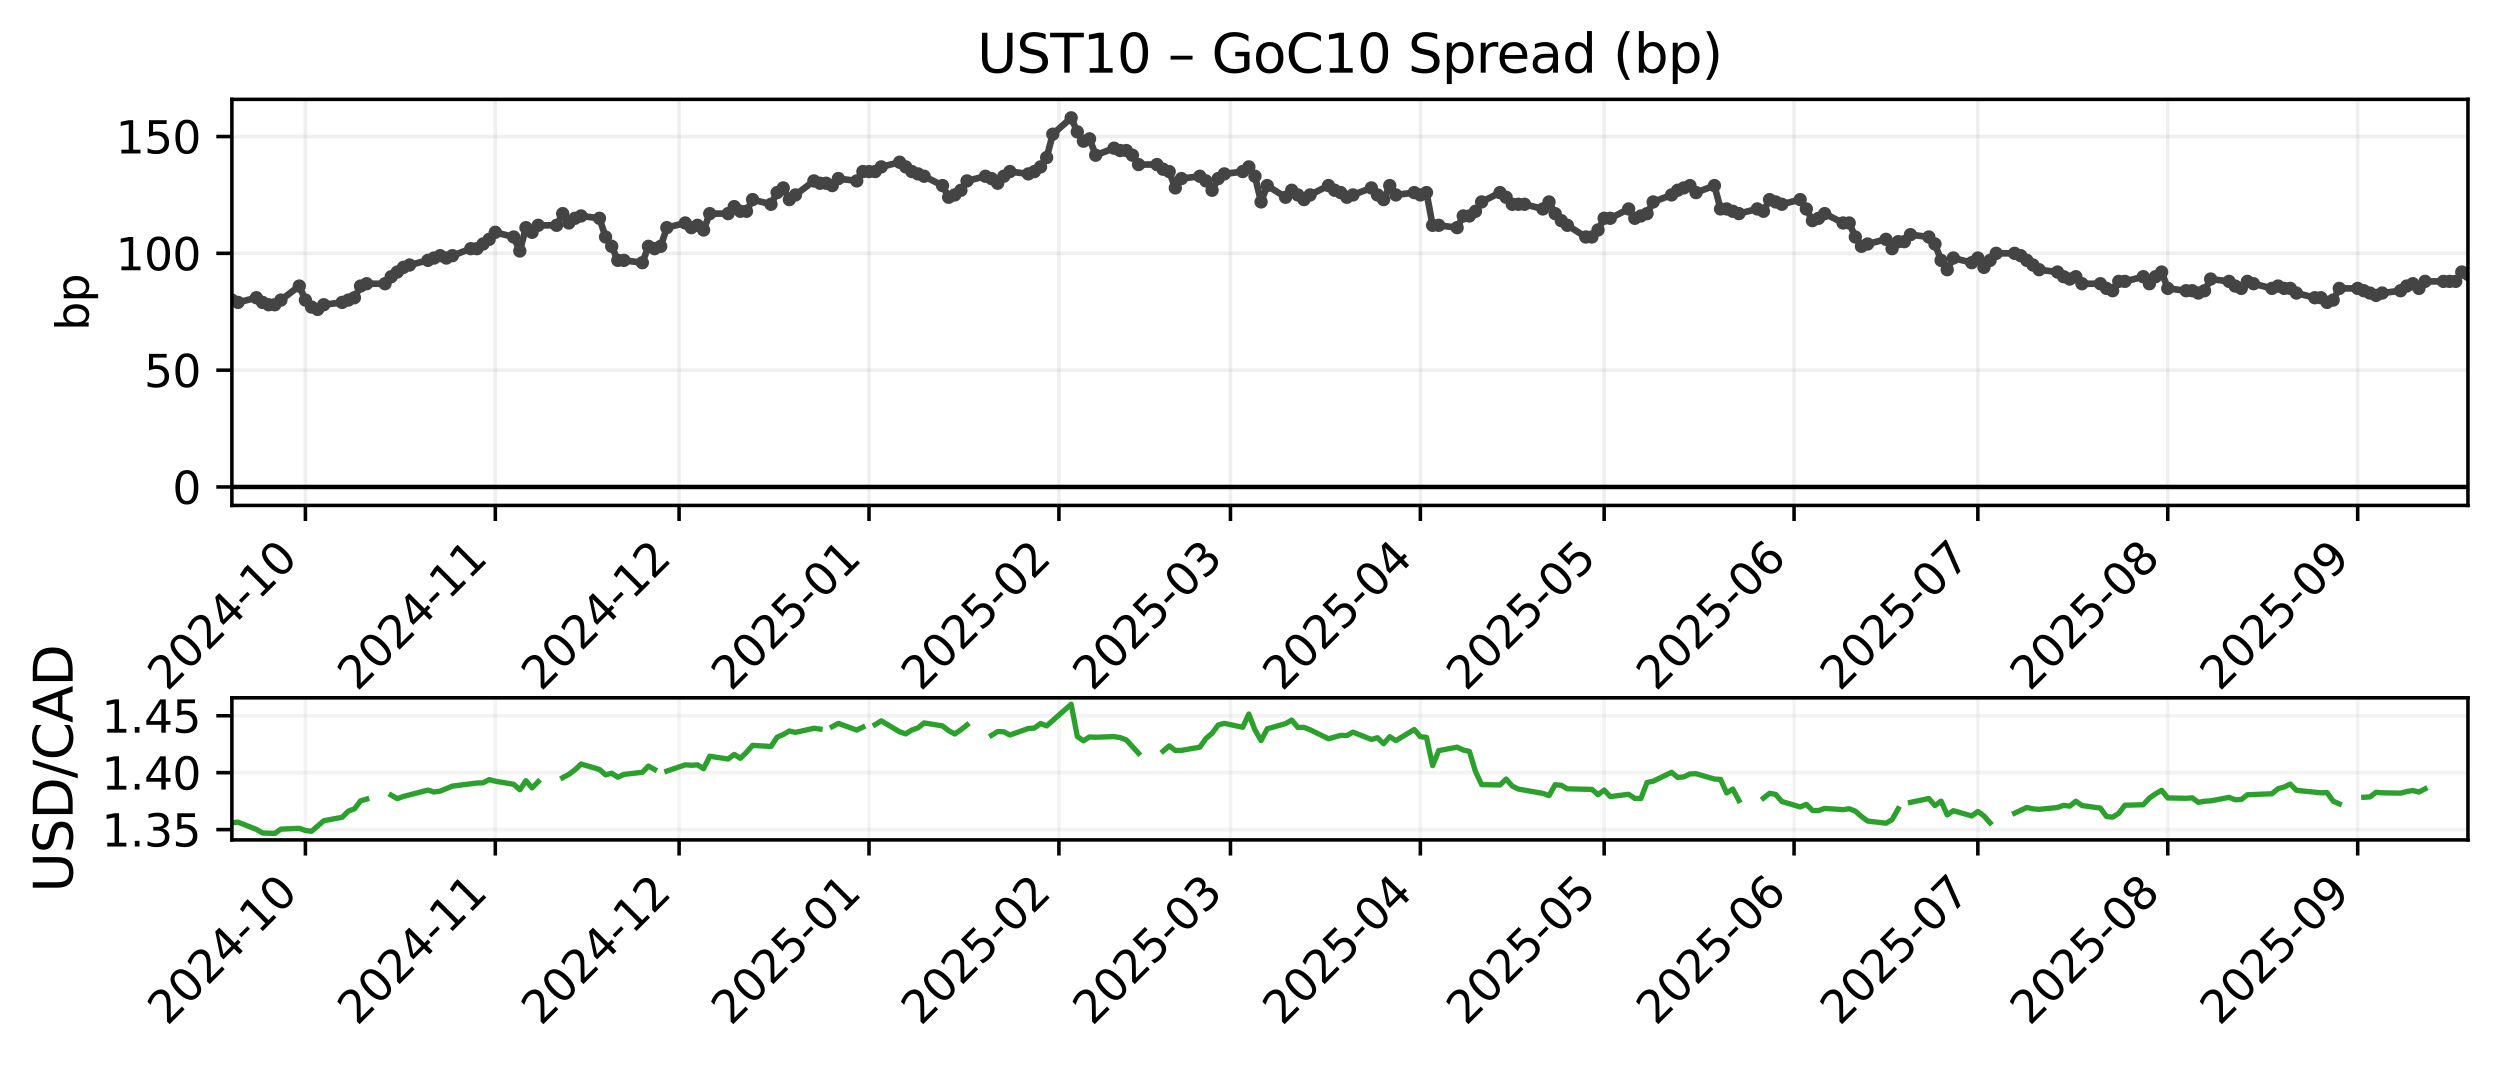 <?xml version="1.0" encoding="utf-8" standalone="no"?>
<!DOCTYPE svg PUBLIC "-//W3C//DTD SVG 1.1//EN"
  "http://www.w3.org/Graphics/SVG/1.1/DTD/svg11.dtd">
<svg xmlns:xlink="http://www.w3.org/1999/xlink" width="561.479pt" height="239.227pt" viewBox="0 0 561.479 239.227" xmlns="http://www.w3.org/2000/svg" version="1.1">
 <defs>
  <style type="text/css">*{stroke-linejoin: round; stroke-linecap: butt}</style>
 </defs>
 <g id="figure_1">
  <g id="patch_1">
   <path d="M -0 239.227 
L 561.479 239.227 
L 561.479 0 
L -0 0 
z
" style="fill: #ffffff"/>
  </g>
  <g id="axes_1">
   <g id="patch_2">
    <path d="M 52.079 113.518 
L 554.279 113.518 
L 554.279 22.318 
L 52.079 22.318 
z
" style="fill: #ffffff"/>
   </g>
   <g id="matplotlib.axis_1">
    <g id="xtick_1">
     <g id="line2d_1">
      <path d="M 68.59 113.518 
L 68.59 22.318 
" clip-path="url(#pa5c2ae7d22)" style="fill: none; stroke: #b0b0b0; stroke-opacity: 0.2; stroke-width: 0.8; stroke-linecap: square"/>
     </g>
     <g id="line2d_2">
      <defs>
       <path id="m2d01a03663" d="M 0 0 
L 0 3.5 
" style="stroke: #000000; stroke-width: 0.8"/>
      </defs>
      <g>
       <use xlink:href="#m2d01a03663" x="68.59" y="113.518" style="stroke: #000000; stroke-width: 0.8"/>
      </g>
     </g>
     <g id="text_1">
      <!-- 2024-10 -->
      <g transform="translate(37.575 155.436) rotate(-45) scale(0.1 -0.1)">
       <defs>
        <path id="DejaVuSans-32" d="M 1228 531 
L 3431 531 
L 3431 0 
L 469 0 
L 469 531 
Q 828 903 1448 1529 
Q 2069 2156 2228 2338 
Q 2531 2678 2651 2914 
Q 2772 3150 2772 3378 
Q 2772 3750 2511 3984 
Q 2250 4219 1831 4219 
Q 1534 4219 1204 4116 
Q 875 4013 500 3803 
L 500 4441 
Q 881 4594 1212 4672 
Q 1544 4750 1819 4750 
Q 2544 4750 2975 4387 
Q 3406 4025 3406 3419 
Q 3406 3131 3298 2873 
Q 3191 2616 2906 2266 
Q 2828 2175 2409 1742 
Q 1991 1309 1228 531 
z
" transform="scale(0.016)"/>
        <path id="DejaVuSans-30" d="M 2034 4250 
Q 1547 4250 1301 3770 
Q 1056 3291 1056 2328 
Q 1056 1369 1301 889 
Q 1547 409 2034 409 
Q 2525 409 2770 889 
Q 3016 1369 3016 2328 
Q 3016 3291 2770 3770 
Q 2525 4250 2034 4250 
z
M 2034 4750 
Q 2819 4750 3233 4129 
Q 3647 3509 3647 2328 
Q 3647 1150 3233 529 
Q 2819 -91 2034 -91 
Q 1250 -91 836 529 
Q 422 1150 422 2328 
Q 422 3509 836 4129 
Q 1250 4750 2034 4750 
z
" transform="scale(0.016)"/>
        <path id="DejaVuSans-34" d="M 2419 4116 
L 825 1625 
L 2419 1625 
L 2419 4116 
z
M 2253 4666 
L 3047 4666 
L 3047 1625 
L 3713 1625 
L 3713 1100 
L 3047 1100 
L 3047 0 
L 2419 0 
L 2419 1100 
L 313 1100 
L 313 1709 
L 2253 4666 
z
" transform="scale(0.016)"/>
        <path id="DejaVuSans-2d" d="M 313 2009 
L 1997 2009 
L 1997 1497 
L 313 1497 
L 313 2009 
z
" transform="scale(0.016)"/>
        <path id="DejaVuSans-31" d="M 794 531 
L 1825 531 
L 1825 4091 
L 703 3866 
L 703 4441 
L 1819 4666 
L 2450 4666 
L 2450 531 
L 3481 531 
L 3481 0 
L 794 0 
L 794 531 
z
" transform="scale(0.016)"/>
       </defs>
       <use xlink:href="#DejaVuSans-32"/>
       <use xlink:href="#DejaVuSans-30" transform="translate(63.623 0)"/>
       <use xlink:href="#DejaVuSans-32" transform="translate(127.246 0)"/>
       <use xlink:href="#DejaVuSans-34" transform="translate(190.869 0)"/>
       <use xlink:href="#DejaVuSans-2d" transform="translate(254.492 0)"/>
       <use xlink:href="#DejaVuSans-31" transform="translate(290.576 0)"/>
       <use xlink:href="#DejaVuSans-30" transform="translate(354.199 0)"/>
      </g>
     </g>
    </g>
    <g id="xtick_2">
     <g id="line2d_3">
      <path d="M 111.243 113.518 
L 111.243 22.318 
" clip-path="url(#pa5c2ae7d22)" style="fill: none; stroke: #b0b0b0; stroke-opacity: 0.2; stroke-width: 0.8; stroke-linecap: square"/>
     </g>
     <g id="line2d_4">
      <g>
       <use xlink:href="#m2d01a03663" x="111.243" y="113.518" style="stroke: #000000; stroke-width: 0.8"/>
      </g>
     </g>
     <g id="text_2">
      <!-- 2024-11 -->
      <g transform="translate(80.227 155.436) rotate(-45) scale(0.1 -0.1)">
       <use xlink:href="#DejaVuSans-32"/>
       <use xlink:href="#DejaVuSans-30" transform="translate(63.623 0)"/>
       <use xlink:href="#DejaVuSans-32" transform="translate(127.246 0)"/>
       <use xlink:href="#DejaVuSans-34" transform="translate(190.869 0)"/>
       <use xlink:href="#DejaVuSans-2d" transform="translate(254.492 0)"/>
       <use xlink:href="#DejaVuSans-31" transform="translate(290.576 0)"/>
       <use xlink:href="#DejaVuSans-31" transform="translate(354.199 0)"/>
      </g>
     </g>
    </g>
    <g id="xtick_3">
     <g id="line2d_5">
      <path d="M 152.519 113.518 
L 152.519 22.318 
" clip-path="url(#pa5c2ae7d22)" style="fill: none; stroke: #b0b0b0; stroke-opacity: 0.2; stroke-width: 0.8; stroke-linecap: square"/>
     </g>
     <g id="line2d_6">
      <g>
       <use xlink:href="#m2d01a03663" x="152.519" y="113.518" style="stroke: #000000; stroke-width: 0.8"/>
      </g>
     </g>
     <g id="text_3">
      <!-- 2024-12 -->
      <g transform="translate(121.504 155.436) rotate(-45) scale(0.1 -0.1)">
       <use xlink:href="#DejaVuSans-32"/>
       <use xlink:href="#DejaVuSans-30" transform="translate(63.623 0)"/>
       <use xlink:href="#DejaVuSans-32" transform="translate(127.246 0)"/>
       <use xlink:href="#DejaVuSans-34" transform="translate(190.869 0)"/>
       <use xlink:href="#DejaVuSans-2d" transform="translate(254.492 0)"/>
       <use xlink:href="#DejaVuSans-31" transform="translate(290.576 0)"/>
       <use xlink:href="#DejaVuSans-32" transform="translate(354.199 0)"/>
      </g>
     </g>
    </g>
    <g id="xtick_4">
     <g id="line2d_7">
      <path d="M 195.172 113.518 
L 195.172 22.318 
" clip-path="url(#pa5c2ae7d22)" style="fill: none; stroke: #b0b0b0; stroke-opacity: 0.2; stroke-width: 0.8; stroke-linecap: square"/>
     </g>
     <g id="line2d_8">
      <g>
       <use xlink:href="#m2d01a03663" x="195.172" y="113.518" style="stroke: #000000; stroke-width: 0.8"/>
      </g>
     </g>
     <g id="text_4">
      <!-- 2025-01 -->
      <g transform="translate(164.157 155.436) rotate(-45) scale(0.1 -0.1)">
       <defs>
        <path id="DejaVuSans-35" d="M 691 4666 
L 3169 4666 
L 3169 4134 
L 1269 4134 
L 1269 2991 
Q 1406 3038 1543 3061 
Q 1681 3084 1819 3084 
Q 2600 3084 3056 2656 
Q 3513 2228 3513 1497 
Q 3513 744 3044 326 
Q 2575 -91 1722 -91 
Q 1428 -91 1123 -41 
Q 819 9 494 109 
L 494 744 
Q 775 591 1075 516 
Q 1375 441 1709 441 
Q 2250 441 2565 725 
Q 2881 1009 2881 1497 
Q 2881 1984 2565 2268 
Q 2250 2553 1709 2553 
Q 1456 2553 1204 2497 
Q 953 2441 691 2322 
L 691 4666 
z
" transform="scale(0.016)"/>
       </defs>
       <use xlink:href="#DejaVuSans-32"/>
       <use xlink:href="#DejaVuSans-30" transform="translate(63.623 0)"/>
       <use xlink:href="#DejaVuSans-32" transform="translate(127.246 0)"/>
       <use xlink:href="#DejaVuSans-35" transform="translate(190.869 0)"/>
       <use xlink:href="#DejaVuSans-2d" transform="translate(254.492 0)"/>
       <use xlink:href="#DejaVuSans-30" transform="translate(290.576 0)"/>
       <use xlink:href="#DejaVuSans-31" transform="translate(354.199 0)"/>
      </g>
     </g>
    </g>
    <g id="xtick_5">
     <g id="line2d_9">
      <path d="M 237.825 113.518 
L 237.825 22.318 
" clip-path="url(#pa5c2ae7d22)" style="fill: none; stroke: #b0b0b0; stroke-opacity: 0.2; stroke-width: 0.8; stroke-linecap: square"/>
     </g>
     <g id="line2d_10">
      <g>
       <use xlink:href="#m2d01a03663" x="237.825" y="113.518" style="stroke: #000000; stroke-width: 0.8"/>
      </g>
     </g>
     <g id="text_5">
      <!-- 2025-02 -->
      <g transform="translate(206.809 155.436) rotate(-45) scale(0.1 -0.1)">
       <use xlink:href="#DejaVuSans-32"/>
       <use xlink:href="#DejaVuSans-30" transform="translate(63.623 0)"/>
       <use xlink:href="#DejaVuSans-32" transform="translate(127.246 0)"/>
       <use xlink:href="#DejaVuSans-35" transform="translate(190.869 0)"/>
       <use xlink:href="#DejaVuSans-2d" transform="translate(254.492 0)"/>
       <use xlink:href="#DejaVuSans-30" transform="translate(290.576 0)"/>
       <use xlink:href="#DejaVuSans-32" transform="translate(354.199 0)"/>
      </g>
     </g>
    </g>
    <g id="xtick_6">
     <g id="line2d_11">
      <path d="M 276.35 113.518 
L 276.35 22.318 
" clip-path="url(#pa5c2ae7d22)" style="fill: none; stroke: #b0b0b0; stroke-opacity: 0.2; stroke-width: 0.8; stroke-linecap: square"/>
     </g>
     <g id="line2d_12">
      <g>
       <use xlink:href="#m2d01a03663" x="276.35" y="113.518" style="stroke: #000000; stroke-width: 0.8"/>
      </g>
     </g>
     <g id="text_6">
      <!-- 2025-03 -->
      <g transform="translate(245.334 155.436) rotate(-45) scale(0.1 -0.1)">
       <defs>
        <path id="DejaVuSans-33" d="M 2597 2516 
Q 3050 2419 3304 2112 
Q 3559 1806 3559 1356 
Q 3559 666 3084 287 
Q 2609 -91 1734 -91 
Q 1441 -91 1130 -33 
Q 819 25 488 141 
L 488 750 
Q 750 597 1062 519 
Q 1375 441 1716 441 
Q 2309 441 2620 675 
Q 2931 909 2931 1356 
Q 2931 1769 2642 2001 
Q 2353 2234 1838 2234 
L 1294 2234 
L 1294 2753 
L 1863 2753 
Q 2328 2753 2575 2939 
Q 2822 3125 2822 3475 
Q 2822 3834 2567 4026 
Q 2313 4219 1838 4219 
Q 1578 4219 1281 4162 
Q 984 4106 628 3988 
L 628 4550 
Q 988 4650 1302 4700 
Q 1616 4750 1894 4750 
Q 2613 4750 3031 4423 
Q 3450 4097 3450 3541 
Q 3450 3153 3228 2886 
Q 3006 2619 2597 2516 
z
" transform="scale(0.016)"/>
       </defs>
       <use xlink:href="#DejaVuSans-32"/>
       <use xlink:href="#DejaVuSans-30" transform="translate(63.623 0)"/>
       <use xlink:href="#DejaVuSans-32" transform="translate(127.246 0)"/>
       <use xlink:href="#DejaVuSans-35" transform="translate(190.869 0)"/>
       <use xlink:href="#DejaVuSans-2d" transform="translate(254.492 0)"/>
       <use xlink:href="#DejaVuSans-30" transform="translate(290.576 0)"/>
       <use xlink:href="#DejaVuSans-33" transform="translate(354.199 0)"/>
      </g>
     </g>
    </g>
    <g id="xtick_7">
     <g id="line2d_13">
      <path d="M 319.002 113.518 
L 319.002 22.318 
" clip-path="url(#pa5c2ae7d22)" style="fill: none; stroke: #b0b0b0; stroke-opacity: 0.2; stroke-width: 0.8; stroke-linecap: square"/>
     </g>
     <g id="line2d_14">
      <g>
       <use xlink:href="#m2d01a03663" x="319.002" y="113.518" style="stroke: #000000; stroke-width: 0.8"/>
      </g>
     </g>
     <g id="text_7">
      <!-- 2025-04 -->
      <g transform="translate(287.987 155.436) rotate(-45) scale(0.1 -0.1)">
       <use xlink:href="#DejaVuSans-32"/>
       <use xlink:href="#DejaVuSans-30" transform="translate(63.623 0)"/>
       <use xlink:href="#DejaVuSans-32" transform="translate(127.246 0)"/>
       <use xlink:href="#DejaVuSans-35" transform="translate(190.869 0)"/>
       <use xlink:href="#DejaVuSans-2d" transform="translate(254.492 0)"/>
       <use xlink:href="#DejaVuSans-30" transform="translate(290.576 0)"/>
       <use xlink:href="#DejaVuSans-34" transform="translate(354.199 0)"/>
      </g>
     </g>
    </g>
    <g id="xtick_8">
     <g id="line2d_15">
      <path d="M 360.279 113.518 
L 360.279 22.318 
" clip-path="url(#pa5c2ae7d22)" style="fill: none; stroke: #b0b0b0; stroke-opacity: 0.2; stroke-width: 0.8; stroke-linecap: square"/>
     </g>
     <g id="line2d_16">
      <g>
       <use xlink:href="#m2d01a03663" x="360.279" y="113.518" style="stroke: #000000; stroke-width: 0.8"/>
      </g>
     </g>
     <g id="text_8">
      <!-- 2025-05 -->
      <g transform="translate(329.263 155.436) rotate(-45) scale(0.1 -0.1)">
       <use xlink:href="#DejaVuSans-32"/>
       <use xlink:href="#DejaVuSans-30" transform="translate(63.623 0)"/>
       <use xlink:href="#DejaVuSans-32" transform="translate(127.246 0)"/>
       <use xlink:href="#DejaVuSans-35" transform="translate(190.869 0)"/>
       <use xlink:href="#DejaVuSans-2d" transform="translate(254.492 0)"/>
       <use xlink:href="#DejaVuSans-30" transform="translate(290.576 0)"/>
       <use xlink:href="#DejaVuSans-35" transform="translate(354.199 0)"/>
      </g>
     </g>
    </g>
    <g id="xtick_9">
     <g id="line2d_17">
      <path d="M 402.931 113.518 
L 402.931 22.318 
" clip-path="url(#pa5c2ae7d22)" style="fill: none; stroke: #b0b0b0; stroke-opacity: 0.2; stroke-width: 0.8; stroke-linecap: square"/>
     </g>
     <g id="line2d_18">
      <g>
       <use xlink:href="#m2d01a03663" x="402.931" y="113.518" style="stroke: #000000; stroke-width: 0.8"/>
      </g>
     </g>
     <g id="text_9">
      <!-- 2025-06 -->
      <g transform="translate(371.916 155.436) rotate(-45) scale(0.1 -0.1)">
       <defs>
        <path id="DejaVuSans-36" d="M 2113 2584 
Q 1688 2584 1439 2293 
Q 1191 2003 1191 1497 
Q 1191 994 1439 701 
Q 1688 409 2113 409 
Q 2538 409 2786 701 
Q 3034 994 3034 1497 
Q 3034 2003 2786 2293 
Q 2538 2584 2113 2584 
z
M 3366 4563 
L 3366 3988 
Q 3128 4100 2886 4159 
Q 2644 4219 2406 4219 
Q 1781 4219 1451 3797 
Q 1122 3375 1075 2522 
Q 1259 2794 1537 2939 
Q 1816 3084 2150 3084 
Q 2853 3084 3261 2657 
Q 3669 2231 3669 1497 
Q 3669 778 3244 343 
Q 2819 -91 2113 -91 
Q 1303 -91 875 529 
Q 447 1150 447 2328 
Q 447 3434 972 4092 
Q 1497 4750 2381 4750 
Q 2619 4750 2861 4703 
Q 3103 4656 3366 4563 
z
" transform="scale(0.016)"/>
       </defs>
       <use xlink:href="#DejaVuSans-32"/>
       <use xlink:href="#DejaVuSans-30" transform="translate(63.623 0)"/>
       <use xlink:href="#DejaVuSans-32" transform="translate(127.246 0)"/>
       <use xlink:href="#DejaVuSans-35" transform="translate(190.869 0)"/>
       <use xlink:href="#DejaVuSans-2d" transform="translate(254.492 0)"/>
       <use xlink:href="#DejaVuSans-30" transform="translate(290.576 0)"/>
       <use xlink:href="#DejaVuSans-36" transform="translate(354.199 0)"/>
      </g>
     </g>
    </g>
    <g id="xtick_10">
     <g id="line2d_19">
      <path d="M 444.208 113.518 
L 444.208 22.318 
" clip-path="url(#pa5c2ae7d22)" style="fill: none; stroke: #b0b0b0; stroke-opacity: 0.2; stroke-width: 0.8; stroke-linecap: square"/>
     </g>
     <g id="line2d_20">
      <g>
       <use xlink:href="#m2d01a03663" x="444.208" y="113.518" style="stroke: #000000; stroke-width: 0.8"/>
      </g>
     </g>
     <g id="text_10">
      <!-- 2025-07 -->
      <g transform="translate(413.193 155.436) rotate(-45) scale(0.1 -0.1)">
       <defs>
        <path id="DejaVuSans-37" d="M 525 4666 
L 3525 4666 
L 3525 4397 
L 1831 0 
L 1172 0 
L 2766 4134 
L 525 4134 
L 525 4666 
z
" transform="scale(0.016)"/>
       </defs>
       <use xlink:href="#DejaVuSans-32"/>
       <use xlink:href="#DejaVuSans-30" transform="translate(63.623 0)"/>
       <use xlink:href="#DejaVuSans-32" transform="translate(127.246 0)"/>
       <use xlink:href="#DejaVuSans-35" transform="translate(190.869 0)"/>
       <use xlink:href="#DejaVuSans-2d" transform="translate(254.492 0)"/>
       <use xlink:href="#DejaVuSans-30" transform="translate(290.576 0)"/>
       <use xlink:href="#DejaVuSans-37" transform="translate(354.199 0)"/>
      </g>
     </g>
    </g>
    <g id="xtick_11">
     <g id="line2d_21">
      <path d="M 486.861 113.518 
L 486.861 22.318 
" clip-path="url(#pa5c2ae7d22)" style="fill: none; stroke: #b0b0b0; stroke-opacity: 0.2; stroke-width: 0.8; stroke-linecap: square"/>
     </g>
     <g id="line2d_22">
      <g>
       <use xlink:href="#m2d01a03663" x="486.861" y="113.518" style="stroke: #000000; stroke-width: 0.8"/>
      </g>
     </g>
     <g id="text_11">
      <!-- 2025-08 -->
      <g transform="translate(455.845 155.436) rotate(-45) scale(0.1 -0.1)">
       <defs>
        <path id="DejaVuSans-38" d="M 2034 2216 
Q 1584 2216 1326 1975 
Q 1069 1734 1069 1313 
Q 1069 891 1326 650 
Q 1584 409 2034 409 
Q 2484 409 2743 651 
Q 3003 894 3003 1313 
Q 3003 1734 2745 1975 
Q 2488 2216 2034 2216 
z
M 1403 2484 
Q 997 2584 770 2862 
Q 544 3141 544 3541 
Q 544 4100 942 4425 
Q 1341 4750 2034 4750 
Q 2731 4750 3128 4425 
Q 3525 4100 3525 3541 
Q 3525 3141 3298 2862 
Q 3072 2584 2669 2484 
Q 3125 2378 3379 2068 
Q 3634 1759 3634 1313 
Q 3634 634 3220 271 
Q 2806 -91 2034 -91 
Q 1263 -91 848 271 
Q 434 634 434 1313 
Q 434 1759 690 2068 
Q 947 2378 1403 2484 
z
M 1172 3481 
Q 1172 3119 1398 2916 
Q 1625 2713 2034 2713 
Q 2441 2713 2670 2916 
Q 2900 3119 2900 3481 
Q 2900 3844 2670 4047 
Q 2441 4250 2034 4250 
Q 1625 4250 1398 4047 
Q 1172 3844 1172 3481 
z
" transform="scale(0.016)"/>
       </defs>
       <use xlink:href="#DejaVuSans-32"/>
       <use xlink:href="#DejaVuSans-30" transform="translate(63.623 0)"/>
       <use xlink:href="#DejaVuSans-32" transform="translate(127.246 0)"/>
       <use xlink:href="#DejaVuSans-35" transform="translate(190.869 0)"/>
       <use xlink:href="#DejaVuSans-2d" transform="translate(254.492 0)"/>
       <use xlink:href="#DejaVuSans-30" transform="translate(290.576 0)"/>
       <use xlink:href="#DejaVuSans-38" transform="translate(354.199 0)"/>
      </g>
     </g>
    </g>
    <g id="xtick_12">
     <g id="line2d_23">
      <path d="M 529.513 113.518 
L 529.513 22.318 
" clip-path="url(#pa5c2ae7d22)" style="fill: none; stroke: #b0b0b0; stroke-opacity: 0.2; stroke-width: 0.8; stroke-linecap: square"/>
     </g>
     <g id="line2d_24">
      <g>
       <use xlink:href="#m2d01a03663" x="529.513" y="113.518" style="stroke: #000000; stroke-width: 0.8"/>
      </g>
     </g>
     <g id="text_12">
      <!-- 2025-09 -->
      <g transform="translate(498.498 155.436) rotate(-45) scale(0.1 -0.1)">
       <defs>
        <path id="DejaVuSans-39" d="M 703 97 
L 703 672 
Q 941 559 1184 500 
Q 1428 441 1663 441 
Q 2288 441 2617 861 
Q 2947 1281 2994 2138 
Q 2813 1869 2534 1725 
Q 2256 1581 1919 1581 
Q 1219 1581 811 2004 
Q 403 2428 403 3163 
Q 403 3881 828 4315 
Q 1253 4750 1959 4750 
Q 2769 4750 3195 4129 
Q 3622 3509 3622 2328 
Q 3622 1225 3098 567 
Q 2575 -91 1691 -91 
Q 1453 -91 1209 -44 
Q 966 3 703 97 
z
M 1959 2075 
Q 2384 2075 2632 2365 
Q 2881 2656 2881 3163 
Q 2881 3666 2632 3958 
Q 2384 4250 1959 4250 
Q 1534 4250 1286 3958 
Q 1038 3666 1038 3163 
Q 1038 2656 1286 2365 
Q 1534 2075 1959 2075 
z
" transform="scale(0.016)"/>
       </defs>
       <use xlink:href="#DejaVuSans-32"/>
       <use xlink:href="#DejaVuSans-30" transform="translate(63.623 0)"/>
       <use xlink:href="#DejaVuSans-32" transform="translate(127.246 0)"/>
       <use xlink:href="#DejaVuSans-35" transform="translate(190.869 0)"/>
       <use xlink:href="#DejaVuSans-2d" transform="translate(254.492 0)"/>
       <use xlink:href="#DejaVuSans-30" transform="translate(290.576 0)"/>
       <use xlink:href="#DejaVuSans-39" transform="translate(354.199 0)"/>
      </g>
     </g>
    </g>
   </g>
   <g id="matplotlib.axis_2">
    <g id="ytick_1">
     <g id="line2d_25">
      <path d="M 52.079 109.373 
L 554.279 109.373 
" clip-path="url(#pa5c2ae7d22)" style="fill: none; stroke: #b0b0b0; stroke-opacity: 0.2; stroke-width: 0.8; stroke-linecap: square"/>
     </g>
     <g id="line2d_26">
      <defs>
       <path id="m3b0ee33f5f" d="M 0 0 
L -3.5 0 
" style="stroke: #000000; stroke-width: 0.8"/>
      </defs>
      <g>
       <use xlink:href="#m3b0ee33f5f" x="52.079" y="109.373" style="stroke: #000000; stroke-width: 0.8"/>
      </g>
     </g>
     <g id="text_13">
      <!-- 0 -->
      <g transform="translate(38.717 113.172) scale(0.1 -0.1)">
       <use xlink:href="#DejaVuSans-30"/>
      </g>
     </g>
    </g>
    <g id="ytick_2">
     <g id="line2d_27">
      <path d="M 52.079 83.136 
L 554.279 83.136 
" clip-path="url(#pa5c2ae7d22)" style="fill: none; stroke: #b0b0b0; stroke-opacity: 0.2; stroke-width: 0.8; stroke-linecap: square"/>
     </g>
     <g id="line2d_28">
      <g>
       <use xlink:href="#m3b0ee33f5f" x="52.079" y="83.136" style="stroke: #000000; stroke-width: 0.8"/>
      </g>
     </g>
     <g id="text_14">
      <!-- 50 -->
      <g transform="translate(32.354 86.935) scale(0.1 -0.1)">
       <use xlink:href="#DejaVuSans-35"/>
       <use xlink:href="#DejaVuSans-30" transform="translate(63.623 0)"/>
      </g>
     </g>
    </g>
    <g id="ytick_3">
     <g id="line2d_29">
      <path d="M 52.079 56.899 
L 554.279 56.899 
" clip-path="url(#pa5c2ae7d22)" style="fill: none; stroke: #b0b0b0; stroke-opacity: 0.2; stroke-width: 0.8; stroke-linecap: square"/>
     </g>
     <g id="line2d_30">
      <g>
       <use xlink:href="#m3b0ee33f5f" x="52.079" y="56.899" style="stroke: #000000; stroke-width: 0.8"/>
      </g>
     </g>
     <g id="text_15">
      <!-- 100 -->
      <g transform="translate(25.992 60.698) scale(0.1 -0.1)">
       <use xlink:href="#DejaVuSans-31"/>
       <use xlink:href="#DejaVuSans-30" transform="translate(63.623 0)"/>
       <use xlink:href="#DejaVuSans-30" transform="translate(127.246 0)"/>
      </g>
     </g>
    </g>
    <g id="ytick_4">
     <g id="line2d_31">
      <path d="M 52.079 30.662 
L 554.279 30.662 
" clip-path="url(#pa5c2ae7d22)" style="fill: none; stroke: #b0b0b0; stroke-opacity: 0.2; stroke-width: 0.8; stroke-linecap: square"/>
     </g>
     <g id="line2d_32">
      <g>
       <use xlink:href="#m3b0ee33f5f" x="52.079" y="30.662" style="stroke: #000000; stroke-width: 0.8"/>
      </g>
     </g>
     <g id="text_16">
      <!-- 150 -->
      <g transform="translate(25.992 34.461) scale(0.1 -0.1)">
       <use xlink:href="#DejaVuSans-31"/>
       <use xlink:href="#DejaVuSans-35" transform="translate(63.623 0)"/>
       <use xlink:href="#DejaVuSans-30" transform="translate(127.246 0)"/>
      </g>
     </g>
    </g>
    <g id="text_17">
     <!-- bp -->
     <g transform="translate(19.912 74.267) rotate(-90) scale(0.1 -0.1)">
      <defs>
       <path id="DejaVuSans-62" d="M 3116 1747 
Q 3116 2381 2855 2742 
Q 2594 3103 2138 3103 
Q 1681 3103 1420 2742 
Q 1159 2381 1159 1747 
Q 1159 1113 1420 752 
Q 1681 391 2138 391 
Q 2594 391 2855 752 
Q 3116 1113 3116 1747 
z
M 1159 2969 
Q 1341 3281 1617 3432 
Q 1894 3584 2278 3584 
Q 2916 3584 3314 3078 
Q 3713 2572 3713 1747 
Q 3713 922 3314 415 
Q 2916 -91 2278 -91 
Q 1894 -91 1617 61 
Q 1341 213 1159 525 
L 1159 0 
L 581 0 
L 581 4863 
L 1159 4863 
L 1159 2969 
z
" transform="scale(0.016)"/>
       <path id="DejaVuSans-70" d="M 1159 525 
L 1159 -1331 
L 581 -1331 
L 581 3500 
L 1159 3500 
L 1159 2969 
Q 1341 3281 1617 3432 
Q 1894 3584 2278 3584 
Q 2916 3584 3314 3078 
Q 3713 2572 3713 1747 
Q 3713 922 3314 415 
Q 2916 -91 2278 -91 
Q 1894 -91 1617 61 
Q 1341 213 1159 525 
z
M 3116 1747 
Q 3116 2381 2855 2742 
Q 2594 3103 2138 3103 
Q 1681 3103 1420 2742 
Q 1159 2381 1159 1747 
Q 1159 1113 1420 752 
Q 1681 391 2138 391 
Q 2594 391 2855 752 
Q 3116 1113 3116 1747 
z
" transform="scale(0.016)"/>
      </defs>
      <use xlink:href="#DejaVuSans-62"/>
      <use xlink:href="#DejaVuSans-70" transform="translate(63.477 0)"/>
     </g>
    </g>
   </g>
   <g id="line2d_33">
    <path d="M 52.079 67.393 
L 53.455 67.918 
L 57.583 66.869 
L 58.959 67.918 
L 60.335 68.443 
L 61.711 68.443 
L 67.214 64.245 
L 68.59 67.393 
L 69.966 68.968 
L 71.342 69.492 
L 72.718 68.443 
L 76.845 67.918 
L 79.597 66.869 
L 80.973 64.245 
L 82.349 63.72 
L 86.477 63.72 
L 87.853 62.146 
L 90.604 60.047 
L 91.98 59.522 
L 96.108 58.473 
L 98.86 57.423 
L 100.236 57.948 
L 105.739 55.849 
L 107.115 55.849 
L 109.867 53.75 
L 111.243 52.176 
L 115.37 53.225 
L 116.746 56.374 
L 118.122 51.126 
L 119.498 52.176 
L 120.874 50.602 
L 125.002 50.602 
L 126.377 47.978 
L 127.753 50.077 
L 129.129 49.027 
L 130.505 48.503 
L 134.633 49.027 
L 136.009 53.225 
L 137.385 55.324 
L 138.76 58.473 
L 140.136 58.473 
L 144.264 58.998 
L 145.64 55.324 
L 147.016 55.849 
L 148.392 55.324 
L 149.768 51.126 
L 153.895 50.077 
L 155.271 51.126 
L 156.647 50.602 
L 158.023 51.651 
L 159.399 47.978 
L 163.526 47.978 
L 164.902 46.404 
L 166.278 47.453 
L 167.654 47.453 
L 169.03 44.83 
L 173.158 45.879 
L 174.534 43.255 
L 175.91 42.206 
L 177.285 44.83 
L 182.789 40.632 
L 184.165 41.156 
L 185.541 41.156 
L 186.917 41.681 
L 188.293 40.107 
L 192.42 40.632 
L 193.796 38.533 
L 196.548 38.533 
L 197.924 37.483 
L 202.051 36.434 
L 204.803 38.533 
L 207.555 39.582 
L 211.683 41.681 
L 213.059 44.305 
L 214.434 43.78 
L 215.81 42.731 
L 217.186 40.632 
L 221.314 39.582 
L 222.69 40.107 
L 224.066 41.156 
L 225.442 39.582 
L 226.817 38.533 
L 230.945 39.057 
L 232.321 38.533 
L 233.697 37.483 
L 235.073 35.384 
L 236.449 30.137 
L 240.576 26.464 
L 241.952 29.612 
L 243.328 31.711 
L 244.704 31.186 
L 246.08 34.859 
L 250.208 33.285 
L 251.583 33.81 
L 252.959 33.81 
L 254.335 34.859 
L 255.711 36.958 
L 259.839 36.958 
L 261.215 38.008 
L 262.591 38.533 
L 263.966 42.206 
L 265.342 40.107 
L 269.47 39.582 
L 270.846 40.632 
L 272.222 42.731 
L 273.598 40.107 
L 274.974 39.057 
L 279.101 38.533 
L 280.477 37.483 
L 281.853 39.582 
L 283.229 45.354 
L 284.605 41.681 
L 288.733 44.305 
L 290.108 42.731 
L 292.86 44.83 
L 294.236 43.78 
L 298.364 41.681 
L 299.74 42.731 
L 301.116 43.255 
L 302.491 44.305 
L 307.995 42.206 
L 309.371 43.78 
L 310.747 44.83 
L 312.123 41.681 
L 313.499 43.78 
L 317.626 43.255 
L 319.002 43.78 
L 320.378 43.255 
L 321.754 50.602 
L 323.13 50.602 
L 327.257 51.126 
L 328.633 48.503 
L 330.009 48.503 
L 331.385 47.453 
L 332.761 45.354 
L 336.889 43.255 
L 338.265 44.305 
L 339.64 45.879 
L 342.392 45.879 
L 346.52 46.928 
L 347.896 45.354 
L 349.272 47.978 
L 350.648 49.552 
L 352.023 50.602 
L 356.151 53.225 
L 357.527 53.225 
L 358.903 51.651 
L 360.279 49.027 
L 361.655 49.027 
L 365.782 46.928 
L 367.158 49.027 
L 369.91 47.978 
L 371.286 45.354 
L 375.414 43.78 
L 376.79 42.731 
L 379.541 41.681 
L 380.917 43.255 
L 385.045 41.681 
L 386.421 46.928 
L 387.797 46.928 
L 390.548 47.978 
L 394.676 46.928 
L 396.052 47.453 
L 397.428 44.83 
L 400.18 45.879 
L 404.307 44.83 
L 405.683 46.928 
L 407.059 49.552 
L 408.435 49.027 
L 409.811 47.978 
L 413.939 50.077 
L 415.314 50.077 
L 416.69 53.225 
L 418.066 55.324 
L 419.442 54.8 
L 423.57 53.75 
L 424.946 55.849 
L 426.322 54.275 
L 427.697 54.275 
L 429.073 52.701 
L 433.201 53.225 
L 434.577 54.8 
L 435.953 58.473 
L 437.329 60.572 
L 438.705 57.948 
L 442.832 58.998 
L 444.208 57.948 
L 445.584 60.047 
L 448.336 56.899 
L 452.463 56.899 
L 453.839 57.423 
L 457.967 60.572 
L 462.095 61.096 
L 463.471 62.146 
L 464.846 62.671 
L 466.222 62.146 
L 467.598 63.72 
L 471.726 63.72 
L 473.102 64.77 
L 474.478 65.294 
L 475.854 63.195 
L 477.23 63.195 
L 481.357 62.146 
L 482.733 63.72 
L 484.109 62.146 
L 485.485 61.096 
L 486.861 64.77 
L 490.988 65.294 
L 492.364 65.294 
L 493.74 65.819 
L 495.116 65.294 
L 496.492 62.671 
L 500.62 63.195 
L 501.996 64.245 
L 503.371 64.77 
L 504.747 63.195 
L 506.123 63.72 
L 510.251 64.77 
L 511.627 64.245 
L 513.003 64.77 
L 514.379 64.77 
L 515.754 65.819 
L 519.882 66.869 
L 521.258 66.869 
L 522.634 67.918 
L 524.01 67.393 
L 525.386 64.77 
L 529.513 64.77 
L 533.641 66.344 
L 535.017 65.819 
L 539.145 65.294 
L 540.52 64.245 
L 541.896 63.72 
L 543.272 64.77 
L 544.648 63.195 
L 551.528 63.195 
L 552.903 61.096 
L 554.279 61.621 
L 554.279 61.621 
" clip-path="url(#pa5c2ae7d22)" style="fill: none; stroke: #444444; stroke-width: 1.5; stroke-linecap: square"/>
    <defs>
     <path id="m0587b95680" d="M 0 1 
C 0.265 1 0.52 0.895 0.707 0.707 
C 0.895 0.52 1 0.265 1 0 
C 1 -0.265 0.895 -0.52 0.707 -0.707 
C 0.52 -0.895 0.265 -1 0 -1 
C -0.265 -1 -0.52 -0.895 -0.707 -0.707 
C -0.895 -0.52 -1 -0.265 -1 0 
C -1 0.265 -0.895 0.52 -0.707 0.707 
C -0.52 0.895 -0.265 1 0 1 
z
" style="stroke: #444444"/>
    </defs>
    <g clip-path="url(#pa5c2ae7d22)">
     <use xlink:href="#m0587b95680" x="52.079" y="67.393" style="fill: #444444; stroke: #444444"/>
     <use xlink:href="#m0587b95680" x="53.455" y="67.918" style="fill: #444444; stroke: #444444"/>
     <use xlink:href="#m0587b95680" x="57.583" y="66.869" style="fill: #444444; stroke: #444444"/>
     <use xlink:href="#m0587b95680" x="58.959" y="67.918" style="fill: #444444; stroke: #444444"/>
     <use xlink:href="#m0587b95680" x="60.335" y="68.443" style="fill: #444444; stroke: #444444"/>
     <use xlink:href="#m0587b95680" x="61.711" y="68.443" style="fill: #444444; stroke: #444444"/>
     <use xlink:href="#m0587b95680" x="63.086" y="67.393" style="fill: #444444; stroke: #444444"/>
     <use xlink:href="#m0587b95680" x="67.214" y="64.245" style="fill: #444444; stroke: #444444"/>
     <use xlink:href="#m0587b95680" x="68.59" y="67.393" style="fill: #444444; stroke: #444444"/>
     <use xlink:href="#m0587b95680" x="69.966" y="68.968" style="fill: #444444; stroke: #444444"/>
     <use xlink:href="#m0587b95680" x="71.342" y="69.492" style="fill: #444444; stroke: #444444"/>
     <use xlink:href="#m0587b95680" x="72.718" y="68.443" style="fill: #444444; stroke: #444444"/>
     <use xlink:href="#m0587b95680" x="76.845" y="67.918" style="fill: #444444; stroke: #444444"/>
     <use xlink:href="#m0587b95680" x="78.221" y="67.393" style="fill: #444444; stroke: #444444"/>
     <use xlink:href="#m0587b95680" x="79.597" y="66.869" style="fill: #444444; stroke: #444444"/>
     <use xlink:href="#m0587b95680" x="80.973" y="64.245" style="fill: #444444; stroke: #444444"/>
     <use xlink:href="#m0587b95680" x="82.349" y="63.72" style="fill: #444444; stroke: #444444"/>
     <use xlink:href="#m0587b95680" x="86.477" y="63.72" style="fill: #444444; stroke: #444444"/>
     <use xlink:href="#m0587b95680" x="87.853" y="62.146" style="fill: #444444; stroke: #444444"/>
     <use xlink:href="#m0587b95680" x="89.228" y="61.096" style="fill: #444444; stroke: #444444"/>
     <use xlink:href="#m0587b95680" x="90.604" y="60.047" style="fill: #444444; stroke: #444444"/>
     <use xlink:href="#m0587b95680" x="91.98" y="59.522" style="fill: #444444; stroke: #444444"/>
     <use xlink:href="#m0587b95680" x="96.108" y="58.473" style="fill: #444444; stroke: #444444"/>
     <use xlink:href="#m0587b95680" x="97.484" y="57.948" style="fill: #444444; stroke: #444444"/>
     <use xlink:href="#m0587b95680" x="98.86" y="57.423" style="fill: #444444; stroke: #444444"/>
     <use xlink:href="#m0587b95680" x="100.236" y="57.948" style="fill: #444444; stroke: #444444"/>
     <use xlink:href="#m0587b95680" x="101.611" y="57.423" style="fill: #444444; stroke: #444444"/>
     <use xlink:href="#m0587b95680" x="105.739" y="55.849" style="fill: #444444; stroke: #444444"/>
     <use xlink:href="#m0587b95680" x="107.115" y="55.849" style="fill: #444444; stroke: #444444"/>
     <use xlink:href="#m0587b95680" x="108.491" y="54.8" style="fill: #444444; stroke: #444444"/>
     <use xlink:href="#m0587b95680" x="109.867" y="53.75" style="fill: #444444; stroke: #444444"/>
     <use xlink:href="#m0587b95680" x="111.243" y="52.176" style="fill: #444444; stroke: #444444"/>
     <use xlink:href="#m0587b95680" x="115.37" y="53.225" style="fill: #444444; stroke: #444444"/>
     <use xlink:href="#m0587b95680" x="116.746" y="56.374" style="fill: #444444; stroke: #444444"/>
     <use xlink:href="#m0587b95680" x="118.122" y="51.126" style="fill: #444444; stroke: #444444"/>
     <use xlink:href="#m0587b95680" x="119.498" y="52.176" style="fill: #444444; stroke: #444444"/>
     <use xlink:href="#m0587b95680" x="120.874" y="50.602" style="fill: #444444; stroke: #444444"/>
     <use xlink:href="#m0587b95680" x="125.002" y="50.602" style="fill: #444444; stroke: #444444"/>
     <use xlink:href="#m0587b95680" x="126.377" y="47.978" style="fill: #444444; stroke: #444444"/>
     <use xlink:href="#m0587b95680" x="127.753" y="50.077" style="fill: #444444; stroke: #444444"/>
     <use xlink:href="#m0587b95680" x="129.129" y="49.027" style="fill: #444444; stroke: #444444"/>
     <use xlink:href="#m0587b95680" x="130.505" y="48.503" style="fill: #444444; stroke: #444444"/>
     <use xlink:href="#m0587b95680" x="134.633" y="49.027" style="fill: #444444; stroke: #444444"/>
     <use xlink:href="#m0587b95680" x="136.009" y="53.225" style="fill: #444444; stroke: #444444"/>
     <use xlink:href="#m0587b95680" x="137.385" y="55.324" style="fill: #444444; stroke: #444444"/>
     <use xlink:href="#m0587b95680" x="138.76" y="58.473" style="fill: #444444; stroke: #444444"/>
     <use xlink:href="#m0587b95680" x="140.136" y="58.473" style="fill: #444444; stroke: #444444"/>
     <use xlink:href="#m0587b95680" x="144.264" y="58.998" style="fill: #444444; stroke: #444444"/>
     <use xlink:href="#m0587b95680" x="145.64" y="55.324" style="fill: #444444; stroke: #444444"/>
     <use xlink:href="#m0587b95680" x="147.016" y="55.849" style="fill: #444444; stroke: #444444"/>
     <use xlink:href="#m0587b95680" x="148.392" y="55.324" style="fill: #444444; stroke: #444444"/>
     <use xlink:href="#m0587b95680" x="149.768" y="51.126" style="fill: #444444; stroke: #444444"/>
     <use xlink:href="#m0587b95680" x="153.895" y="50.077" style="fill: #444444; stroke: #444444"/>
     <use xlink:href="#m0587b95680" x="155.271" y="51.126" style="fill: #444444; stroke: #444444"/>
     <use xlink:href="#m0587b95680" x="156.647" y="50.602" style="fill: #444444; stroke: #444444"/>
     <use xlink:href="#m0587b95680" x="158.023" y="51.651" style="fill: #444444; stroke: #444444"/>
     <use xlink:href="#m0587b95680" x="159.399" y="47.978" style="fill: #444444; stroke: #444444"/>
     <use xlink:href="#m0587b95680" x="163.526" y="47.978" style="fill: #444444; stroke: #444444"/>
     <use xlink:href="#m0587b95680" x="164.902" y="46.404" style="fill: #444444; stroke: #444444"/>
     <use xlink:href="#m0587b95680" x="166.278" y="47.453" style="fill: #444444; stroke: #444444"/>
     <use xlink:href="#m0587b95680" x="167.654" y="47.453" style="fill: #444444; stroke: #444444"/>
     <use xlink:href="#m0587b95680" x="169.03" y="44.83" style="fill: #444444; stroke: #444444"/>
     <use xlink:href="#m0587b95680" x="173.158" y="45.879" style="fill: #444444; stroke: #444444"/>
     <use xlink:href="#m0587b95680" x="174.534" y="43.255" style="fill: #444444; stroke: #444444"/>
     <use xlink:href="#m0587b95680" x="175.91" y="42.206" style="fill: #444444; stroke: #444444"/>
     <use xlink:href="#m0587b95680" x="177.285" y="44.83" style="fill: #444444; stroke: #444444"/>
     <use xlink:href="#m0587b95680" x="178.661" y="43.78" style="fill: #444444; stroke: #444444"/>
     <use xlink:href="#m0587b95680" x="182.789" y="40.632" style="fill: #444444; stroke: #444444"/>
     <use xlink:href="#m0587b95680" x="184.165" y="41.156" style="fill: #444444; stroke: #444444"/>
     <use xlink:href="#m0587b95680" x="185.541" y="41.156" style="fill: #444444; stroke: #444444"/>
     <use xlink:href="#m0587b95680" x="186.917" y="41.681" style="fill: #444444; stroke: #444444"/>
     <use xlink:href="#m0587b95680" x="188.293" y="40.107" style="fill: #444444; stroke: #444444"/>
     <use xlink:href="#m0587b95680" x="192.42" y="40.632" style="fill: #444444; stroke: #444444"/>
     <use xlink:href="#m0587b95680" x="193.796" y="38.533" style="fill: #444444; stroke: #444444"/>
     <use xlink:href="#m0587b95680" x="195.172" y="38.533" style="fill: #444444; stroke: #444444"/>
     <use xlink:href="#m0587b95680" x="196.548" y="38.533" style="fill: #444444; stroke: #444444"/>
     <use xlink:href="#m0587b95680" x="197.924" y="37.483" style="fill: #444444; stroke: #444444"/>
     <use xlink:href="#m0587b95680" x="202.051" y="36.434" style="fill: #444444; stroke: #444444"/>
     <use xlink:href="#m0587b95680" x="203.427" y="37.483" style="fill: #444444; stroke: #444444"/>
     <use xlink:href="#m0587b95680" x="204.803" y="38.533" style="fill: #444444; stroke: #444444"/>
     <use xlink:href="#m0587b95680" x="206.179" y="39.057" style="fill: #444444; stroke: #444444"/>
     <use xlink:href="#m0587b95680" x="207.555" y="39.582" style="fill: #444444; stroke: #444444"/>
     <use xlink:href="#m0587b95680" x="211.683" y="41.681" style="fill: #444444; stroke: #444444"/>
     <use xlink:href="#m0587b95680" x="213.059" y="44.305" style="fill: #444444; stroke: #444444"/>
     <use xlink:href="#m0587b95680" x="214.434" y="43.78" style="fill: #444444; stroke: #444444"/>
     <use xlink:href="#m0587b95680" x="215.81" y="42.731" style="fill: #444444; stroke: #444444"/>
     <use xlink:href="#m0587b95680" x="217.186" y="40.632" style="fill: #444444; stroke: #444444"/>
     <use xlink:href="#m0587b95680" x="221.314" y="39.582" style="fill: #444444; stroke: #444444"/>
     <use xlink:href="#m0587b95680" x="222.69" y="40.107" style="fill: #444444; stroke: #444444"/>
     <use xlink:href="#m0587b95680" x="224.066" y="41.156" style="fill: #444444; stroke: #444444"/>
     <use xlink:href="#m0587b95680" x="225.442" y="39.582" style="fill: #444444; stroke: #444444"/>
     <use xlink:href="#m0587b95680" x="226.817" y="38.533" style="fill: #444444; stroke: #444444"/>
     <use xlink:href="#m0587b95680" x="230.945" y="39.057" style="fill: #444444; stroke: #444444"/>
     <use xlink:href="#m0587b95680" x="232.321" y="38.533" style="fill: #444444; stroke: #444444"/>
     <use xlink:href="#m0587b95680" x="233.697" y="37.483" style="fill: #444444; stroke: #444444"/>
     <use xlink:href="#m0587b95680" x="235.073" y="35.384" style="fill: #444444; stroke: #444444"/>
     <use xlink:href="#m0587b95680" x="236.449" y="30.137" style="fill: #444444; stroke: #444444"/>
     <use xlink:href="#m0587b95680" x="240.576" y="26.464" style="fill: #444444; stroke: #444444"/>
     <use xlink:href="#m0587b95680" x="241.952" y="29.612" style="fill: #444444; stroke: #444444"/>
     <use xlink:href="#m0587b95680" x="243.328" y="31.711" style="fill: #444444; stroke: #444444"/>
     <use xlink:href="#m0587b95680" x="244.704" y="31.186" style="fill: #444444; stroke: #444444"/>
     <use xlink:href="#m0587b95680" x="246.08" y="34.859" style="fill: #444444; stroke: #444444"/>
     <use xlink:href="#m0587b95680" x="250.208" y="33.285" style="fill: #444444; stroke: #444444"/>
     <use xlink:href="#m0587b95680" x="251.583" y="33.81" style="fill: #444444; stroke: #444444"/>
     <use xlink:href="#m0587b95680" x="252.959" y="33.81" style="fill: #444444; stroke: #444444"/>
     <use xlink:href="#m0587b95680" x="254.335" y="34.859" style="fill: #444444; stroke: #444444"/>
     <use xlink:href="#m0587b95680" x="255.711" y="36.958" style="fill: #444444; stroke: #444444"/>
     <use xlink:href="#m0587b95680" x="259.839" y="36.958" style="fill: #444444; stroke: #444444"/>
     <use xlink:href="#m0587b95680" x="261.215" y="38.008" style="fill: #444444; stroke: #444444"/>
     <use xlink:href="#m0587b95680" x="262.591" y="38.533" style="fill: #444444; stroke: #444444"/>
     <use xlink:href="#m0587b95680" x="263.966" y="42.206" style="fill: #444444; stroke: #444444"/>
     <use xlink:href="#m0587b95680" x="265.342" y="40.107" style="fill: #444444; stroke: #444444"/>
     <use xlink:href="#m0587b95680" x="269.47" y="39.582" style="fill: #444444; stroke: #444444"/>
     <use xlink:href="#m0587b95680" x="270.846" y="40.632" style="fill: #444444; stroke: #444444"/>
     <use xlink:href="#m0587b95680" x="272.222" y="42.731" style="fill: #444444; stroke: #444444"/>
     <use xlink:href="#m0587b95680" x="273.598" y="40.107" style="fill: #444444; stroke: #444444"/>
     <use xlink:href="#m0587b95680" x="274.974" y="39.057" style="fill: #444444; stroke: #444444"/>
     <use xlink:href="#m0587b95680" x="279.101" y="38.533" style="fill: #444444; stroke: #444444"/>
     <use xlink:href="#m0587b95680" x="280.477" y="37.483" style="fill: #444444; stroke: #444444"/>
     <use xlink:href="#m0587b95680" x="281.853" y="39.582" style="fill: #444444; stroke: #444444"/>
     <use xlink:href="#m0587b95680" x="283.229" y="45.354" style="fill: #444444; stroke: #444444"/>
     <use xlink:href="#m0587b95680" x="284.605" y="41.681" style="fill: #444444; stroke: #444444"/>
     <use xlink:href="#m0587b95680" x="288.733" y="44.305" style="fill: #444444; stroke: #444444"/>
     <use xlink:href="#m0587b95680" x="290.108" y="42.731" style="fill: #444444; stroke: #444444"/>
     <use xlink:href="#m0587b95680" x="291.484" y="43.78" style="fill: #444444; stroke: #444444"/>
     <use xlink:href="#m0587b95680" x="292.86" y="44.83" style="fill: #444444; stroke: #444444"/>
     <use xlink:href="#m0587b95680" x="294.236" y="43.78" style="fill: #444444; stroke: #444444"/>
     <use xlink:href="#m0587b95680" x="298.364" y="41.681" style="fill: #444444; stroke: #444444"/>
     <use xlink:href="#m0587b95680" x="299.74" y="42.731" style="fill: #444444; stroke: #444444"/>
     <use xlink:href="#m0587b95680" x="301.116" y="43.255" style="fill: #444444; stroke: #444444"/>
     <use xlink:href="#m0587b95680" x="302.491" y="44.305" style="fill: #444444; stroke: #444444"/>
     <use xlink:href="#m0587b95680" x="303.867" y="43.78" style="fill: #444444; stroke: #444444"/>
     <use xlink:href="#m0587b95680" x="307.995" y="42.206" style="fill: #444444; stroke: #444444"/>
     <use xlink:href="#m0587b95680" x="309.371" y="43.78" style="fill: #444444; stroke: #444444"/>
     <use xlink:href="#m0587b95680" x="310.747" y="44.83" style="fill: #444444; stroke: #444444"/>
     <use xlink:href="#m0587b95680" x="312.123" y="41.681" style="fill: #444444; stroke: #444444"/>
     <use xlink:href="#m0587b95680" x="313.499" y="43.78" style="fill: #444444; stroke: #444444"/>
     <use xlink:href="#m0587b95680" x="317.626" y="43.255" style="fill: #444444; stroke: #444444"/>
     <use xlink:href="#m0587b95680" x="319.002" y="43.78" style="fill: #444444; stroke: #444444"/>
     <use xlink:href="#m0587b95680" x="320.378" y="43.255" style="fill: #444444; stroke: #444444"/>
     <use xlink:href="#m0587b95680" x="321.754" y="50.602" style="fill: #444444; stroke: #444444"/>
     <use xlink:href="#m0587b95680" x="323.13" y="50.602" style="fill: #444444; stroke: #444444"/>
     <use xlink:href="#m0587b95680" x="327.257" y="51.126" style="fill: #444444; stroke: #444444"/>
     <use xlink:href="#m0587b95680" x="328.633" y="48.503" style="fill: #444444; stroke: #444444"/>
     <use xlink:href="#m0587b95680" x="330.009" y="48.503" style="fill: #444444; stroke: #444444"/>
     <use xlink:href="#m0587b95680" x="331.385" y="47.453" style="fill: #444444; stroke: #444444"/>
     <use xlink:href="#m0587b95680" x="332.761" y="45.354" style="fill: #444444; stroke: #444444"/>
     <use xlink:href="#m0587b95680" x="336.889" y="43.255" style="fill: #444444; stroke: #444444"/>
     <use xlink:href="#m0587b95680" x="338.265" y="44.305" style="fill: #444444; stroke: #444444"/>
     <use xlink:href="#m0587b95680" x="339.64" y="45.879" style="fill: #444444; stroke: #444444"/>
     <use xlink:href="#m0587b95680" x="341.016" y="45.879" style="fill: #444444; stroke: #444444"/>
     <use xlink:href="#m0587b95680" x="342.392" y="45.879" style="fill: #444444; stroke: #444444"/>
     <use xlink:href="#m0587b95680" x="346.52" y="46.928" style="fill: #444444; stroke: #444444"/>
     <use xlink:href="#m0587b95680" x="347.896" y="45.354" style="fill: #444444; stroke: #444444"/>
     <use xlink:href="#m0587b95680" x="349.272" y="47.978" style="fill: #444444; stroke: #444444"/>
     <use xlink:href="#m0587b95680" x="350.648" y="49.552" style="fill: #444444; stroke: #444444"/>
     <use xlink:href="#m0587b95680" x="352.023" y="50.602" style="fill: #444444; stroke: #444444"/>
     <use xlink:href="#m0587b95680" x="356.151" y="53.225" style="fill: #444444; stroke: #444444"/>
     <use xlink:href="#m0587b95680" x="357.527" y="53.225" style="fill: #444444; stroke: #444444"/>
     <use xlink:href="#m0587b95680" x="358.903" y="51.651" style="fill: #444444; stroke: #444444"/>
     <use xlink:href="#m0587b95680" x="360.279" y="49.027" style="fill: #444444; stroke: #444444"/>
     <use xlink:href="#m0587b95680" x="361.655" y="49.027" style="fill: #444444; stroke: #444444"/>
     <use xlink:href="#m0587b95680" x="365.782" y="46.928" style="fill: #444444; stroke: #444444"/>
     <use xlink:href="#m0587b95680" x="367.158" y="49.027" style="fill: #444444; stroke: #444444"/>
     <use xlink:href="#m0587b95680" x="368.534" y="48.503" style="fill: #444444; stroke: #444444"/>
     <use xlink:href="#m0587b95680" x="369.91" y="47.978" style="fill: #444444; stroke: #444444"/>
     <use xlink:href="#m0587b95680" x="371.286" y="45.354" style="fill: #444444; stroke: #444444"/>
     <use xlink:href="#m0587b95680" x="375.414" y="43.78" style="fill: #444444; stroke: #444444"/>
     <use xlink:href="#m0587b95680" x="376.79" y="42.731" style="fill: #444444; stroke: #444444"/>
     <use xlink:href="#m0587b95680" x="378.165" y="42.206" style="fill: #444444; stroke: #444444"/>
     <use xlink:href="#m0587b95680" x="379.541" y="41.681" style="fill: #444444; stroke: #444444"/>
     <use xlink:href="#m0587b95680" x="380.917" y="43.255" style="fill: #444444; stroke: #444444"/>
     <use xlink:href="#m0587b95680" x="385.045" y="41.681" style="fill: #444444; stroke: #444444"/>
     <use xlink:href="#m0587b95680" x="386.421" y="46.928" style="fill: #444444; stroke: #444444"/>
     <use xlink:href="#m0587b95680" x="387.797" y="46.928" style="fill: #444444; stroke: #444444"/>
     <use xlink:href="#m0587b95680" x="389.173" y="47.453" style="fill: #444444; stroke: #444444"/>
     <use xlink:href="#m0587b95680" x="390.548" y="47.978" style="fill: #444444; stroke: #444444"/>
     <use xlink:href="#m0587b95680" x="394.676" y="46.928" style="fill: #444444; stroke: #444444"/>
     <use xlink:href="#m0587b95680" x="396.052" y="47.453" style="fill: #444444; stroke: #444444"/>
     <use xlink:href="#m0587b95680" x="397.428" y="44.83" style="fill: #444444; stroke: #444444"/>
     <use xlink:href="#m0587b95680" x="398.804" y="45.354" style="fill: #444444; stroke: #444444"/>
     <use xlink:href="#m0587b95680" x="400.18" y="45.879" style="fill: #444444; stroke: #444444"/>
     <use xlink:href="#m0587b95680" x="404.307" y="44.83" style="fill: #444444; stroke: #444444"/>
     <use xlink:href="#m0587b95680" x="405.683" y="46.928" style="fill: #444444; stroke: #444444"/>
     <use xlink:href="#m0587b95680" x="407.059" y="49.552" style="fill: #444444; stroke: #444444"/>
     <use xlink:href="#m0587b95680" x="408.435" y="49.027" style="fill: #444444; stroke: #444444"/>
     <use xlink:href="#m0587b95680" x="409.811" y="47.978" style="fill: #444444; stroke: #444444"/>
     <use xlink:href="#m0587b95680" x="413.939" y="50.077" style="fill: #444444; stroke: #444444"/>
     <use xlink:href="#m0587b95680" x="415.314" y="50.077" style="fill: #444444; stroke: #444444"/>
     <use xlink:href="#m0587b95680" x="416.69" y="53.225" style="fill: #444444; stroke: #444444"/>
     <use xlink:href="#m0587b95680" x="418.066" y="55.324" style="fill: #444444; stroke: #444444"/>
     <use xlink:href="#m0587b95680" x="419.442" y="54.8" style="fill: #444444; stroke: #444444"/>
     <use xlink:href="#m0587b95680" x="423.57" y="53.75" style="fill: #444444; stroke: #444444"/>
     <use xlink:href="#m0587b95680" x="424.946" y="55.849" style="fill: #444444; stroke: #444444"/>
     <use xlink:href="#m0587b95680" x="426.322" y="54.275" style="fill: #444444; stroke: #444444"/>
     <use xlink:href="#m0587b95680" x="427.697" y="54.275" style="fill: #444444; stroke: #444444"/>
     <use xlink:href="#m0587b95680" x="429.073" y="52.701" style="fill: #444444; stroke: #444444"/>
     <use xlink:href="#m0587b95680" x="433.201" y="53.225" style="fill: #444444; stroke: #444444"/>
     <use xlink:href="#m0587b95680" x="434.577" y="54.8" style="fill: #444444; stroke: #444444"/>
     <use xlink:href="#m0587b95680" x="435.953" y="58.473" style="fill: #444444; stroke: #444444"/>
     <use xlink:href="#m0587b95680" x="437.329" y="60.572" style="fill: #444444; stroke: #444444"/>
     <use xlink:href="#m0587b95680" x="438.705" y="57.948" style="fill: #444444; stroke: #444444"/>
     <use xlink:href="#m0587b95680" x="442.832" y="58.998" style="fill: #444444; stroke: #444444"/>
     <use xlink:href="#m0587b95680" x="444.208" y="57.948" style="fill: #444444; stroke: #444444"/>
     <use xlink:href="#m0587b95680" x="445.584" y="60.047" style="fill: #444444; stroke: #444444"/>
     <use xlink:href="#m0587b95680" x="446.96" y="58.473" style="fill: #444444; stroke: #444444"/>
     <use xlink:href="#m0587b95680" x="448.336" y="56.899" style="fill: #444444; stroke: #444444"/>
     <use xlink:href="#m0587b95680" x="452.463" y="56.899" style="fill: #444444; stroke: #444444"/>
     <use xlink:href="#m0587b95680" x="453.839" y="57.423" style="fill: #444444; stroke: #444444"/>
     <use xlink:href="#m0587b95680" x="455.215" y="58.473" style="fill: #444444; stroke: #444444"/>
     <use xlink:href="#m0587b95680" x="456.591" y="59.522" style="fill: #444444; stroke: #444444"/>
     <use xlink:href="#m0587b95680" x="457.967" y="60.572" style="fill: #444444; stroke: #444444"/>
     <use xlink:href="#m0587b95680" x="462.095" y="61.096" style="fill: #444444; stroke: #444444"/>
     <use xlink:href="#m0587b95680" x="463.471" y="62.146" style="fill: #444444; stroke: #444444"/>
     <use xlink:href="#m0587b95680" x="464.846" y="62.671" style="fill: #444444; stroke: #444444"/>
     <use xlink:href="#m0587b95680" x="466.222" y="62.146" style="fill: #444444; stroke: #444444"/>
     <use xlink:href="#m0587b95680" x="467.598" y="63.72" style="fill: #444444; stroke: #444444"/>
     <use xlink:href="#m0587b95680" x="471.726" y="63.72" style="fill: #444444; stroke: #444444"/>
     <use xlink:href="#m0587b95680" x="473.102" y="64.77" style="fill: #444444; stroke: #444444"/>
     <use xlink:href="#m0587b95680" x="474.478" y="65.294" style="fill: #444444; stroke: #444444"/>
     <use xlink:href="#m0587b95680" x="475.854" y="63.195" style="fill: #444444; stroke: #444444"/>
     <use xlink:href="#m0587b95680" x="477.23" y="63.195" style="fill: #444444; stroke: #444444"/>
     <use xlink:href="#m0587b95680" x="481.357" y="62.146" style="fill: #444444; stroke: #444444"/>
     <use xlink:href="#m0587b95680" x="482.733" y="63.72" style="fill: #444444; stroke: #444444"/>
     <use xlink:href="#m0587b95680" x="484.109" y="62.146" style="fill: #444444; stroke: #444444"/>
     <use xlink:href="#m0587b95680" x="485.485" y="61.096" style="fill: #444444; stroke: #444444"/>
     <use xlink:href="#m0587b95680" x="486.861" y="64.77" style="fill: #444444; stroke: #444444"/>
     <use xlink:href="#m0587b95680" x="490.988" y="65.294" style="fill: #444444; stroke: #444444"/>
     <use xlink:href="#m0587b95680" x="492.364" y="65.294" style="fill: #444444; stroke: #444444"/>
     <use xlink:href="#m0587b95680" x="493.74" y="65.819" style="fill: #444444; stroke: #444444"/>
     <use xlink:href="#m0587b95680" x="495.116" y="65.294" style="fill: #444444; stroke: #444444"/>
     <use xlink:href="#m0587b95680" x="496.492" y="62.671" style="fill: #444444; stroke: #444444"/>
     <use xlink:href="#m0587b95680" x="500.62" y="63.195" style="fill: #444444; stroke: #444444"/>
     <use xlink:href="#m0587b95680" x="501.996" y="64.245" style="fill: #444444; stroke: #444444"/>
     <use xlink:href="#m0587b95680" x="503.371" y="64.77" style="fill: #444444; stroke: #444444"/>
     <use xlink:href="#m0587b95680" x="504.747" y="63.195" style="fill: #444444; stroke: #444444"/>
     <use xlink:href="#m0587b95680" x="506.123" y="63.72" style="fill: #444444; stroke: #444444"/>
     <use xlink:href="#m0587b95680" x="510.251" y="64.77" style="fill: #444444; stroke: #444444"/>
     <use xlink:href="#m0587b95680" x="511.627" y="64.245" style="fill: #444444; stroke: #444444"/>
     <use xlink:href="#m0587b95680" x="513.003" y="64.77" style="fill: #444444; stroke: #444444"/>
     <use xlink:href="#m0587b95680" x="514.379" y="64.77" style="fill: #444444; stroke: #444444"/>
     <use xlink:href="#m0587b95680" x="515.754" y="65.819" style="fill: #444444; stroke: #444444"/>
     <use xlink:href="#m0587b95680" x="519.882" y="66.869" style="fill: #444444; stroke: #444444"/>
     <use xlink:href="#m0587b95680" x="521.258" y="66.869" style="fill: #444444; stroke: #444444"/>
     <use xlink:href="#m0587b95680" x="522.634" y="67.918" style="fill: #444444; stroke: #444444"/>
     <use xlink:href="#m0587b95680" x="524.01" y="67.393" style="fill: #444444; stroke: #444444"/>
     <use xlink:href="#m0587b95680" x="525.386" y="64.77" style="fill: #444444; stroke: #444444"/>
     <use xlink:href="#m0587b95680" x="529.513" y="64.77" style="fill: #444444; stroke: #444444"/>
     <use xlink:href="#m0587b95680" x="530.889" y="65.294" style="fill: #444444; stroke: #444444"/>
     <use xlink:href="#m0587b95680" x="532.265" y="65.819" style="fill: #444444; stroke: #444444"/>
     <use xlink:href="#m0587b95680" x="533.641" y="66.344" style="fill: #444444; stroke: #444444"/>
     <use xlink:href="#m0587b95680" x="535.017" y="65.819" style="fill: #444444; stroke: #444444"/>
     <use xlink:href="#m0587b95680" x="539.145" y="65.294" style="fill: #444444; stroke: #444444"/>
     <use xlink:href="#m0587b95680" x="540.52" y="64.245" style="fill: #444444; stroke: #444444"/>
     <use xlink:href="#m0587b95680" x="541.896" y="63.72" style="fill: #444444; stroke: #444444"/>
     <use xlink:href="#m0587b95680" x="543.272" y="64.77" style="fill: #444444; stroke: #444444"/>
     <use xlink:href="#m0587b95680" x="544.648" y="63.195" style="fill: #444444; stroke: #444444"/>
     <use xlink:href="#m0587b95680" x="548.776" y="63.195" style="fill: #444444; stroke: #444444"/>
     <use xlink:href="#m0587b95680" x="550.152" y="63.195" style="fill: #444444; stroke: #444444"/>
     <use xlink:href="#m0587b95680" x="551.528" y="63.195" style="fill: #444444; stroke: #444444"/>
     <use xlink:href="#m0587b95680" x="552.903" y="61.096" style="fill: #444444; stroke: #444444"/>
     <use xlink:href="#m0587b95680" x="554.279" y="61.621" style="fill: #444444; stroke: #444444"/>
    </g>
   </g>
   <g id="line2d_34">
    <path d="M 52.079 109.373 
L 554.279 109.373 
" clip-path="url(#pa5c2ae7d22)" style="fill: none; stroke: #000000; stroke-linecap: square"/>
   </g>
   <g id="patch_3">
    <path d="M 52.079 113.518 
L 52.079 22.318 
" style="fill: none; stroke: #000000; stroke-width: 0.8; stroke-linejoin: miter; stroke-linecap: square"/>
   </g>
   <g id="patch_4">
    <path d="M 554.279 113.518 
L 554.279 22.318 
" style="fill: none; stroke: #000000; stroke-width: 0.8; stroke-linejoin: miter; stroke-linecap: square"/>
   </g>
   <g id="patch_5">
    <path d="M 52.079 113.518 
L 554.279 113.518 
" style="fill: none; stroke: #000000; stroke-width: 0.8; stroke-linejoin: miter; stroke-linecap: square"/>
   </g>
   <g id="patch_6">
    <path d="M 52.079 22.318 
L 554.279 22.318 
" style="fill: none; stroke: #000000; stroke-width: 0.8; stroke-linejoin: miter; stroke-linecap: square"/>
   </g>
   <g id="text_18">
    <!-- UST10 – GoC10 Spread (bp) -->
    <g transform="translate(219.479 16.318) scale(0.12 -0.12)">
     <defs>
      <path id="DejaVuSans-55" d="M 556 4666 
L 1191 4666 
L 1191 1831 
Q 1191 1081 1462 751 
Q 1734 422 2344 422 
Q 2950 422 3222 751 
Q 3494 1081 3494 1831 
L 3494 4666 
L 4128 4666 
L 4128 1753 
Q 4128 841 3676 375 
Q 3225 -91 2344 -91 
Q 1459 -91 1007 375 
Q 556 841 556 1753 
L 556 4666 
z
" transform="scale(0.016)"/>
      <path id="DejaVuSans-53" d="M 3425 4513 
L 3425 3897 
Q 3066 4069 2747 4153 
Q 2428 4238 2131 4238 
Q 1616 4238 1336 4038 
Q 1056 3838 1056 3469 
Q 1056 3159 1242 3001 
Q 1428 2844 1947 2747 
L 2328 2669 
Q 3034 2534 3370 2195 
Q 3706 1856 3706 1288 
Q 3706 609 3251 259 
Q 2797 -91 1919 -91 
Q 1588 -91 1214 -16 
Q 841 59 441 206 
L 441 856 
Q 825 641 1194 531 
Q 1563 422 1919 422 
Q 2459 422 2753 634 
Q 3047 847 3047 1241 
Q 3047 1584 2836 1778 
Q 2625 1972 2144 2069 
L 1759 2144 
Q 1053 2284 737 2584 
Q 422 2884 422 3419 
Q 422 4038 858 4394 
Q 1294 4750 2059 4750 
Q 2388 4750 2728 4690 
Q 3069 4631 3425 4513 
z
" transform="scale(0.016)"/>
      <path id="DejaVuSans-54" d="M -19 4666 
L 3928 4666 
L 3928 4134 
L 2272 4134 
L 2272 0 
L 1638 0 
L 1638 4134 
L -19 4134 
L -19 4666 
z
" transform="scale(0.016)"/>
      <path id="DejaVuSans-20" transform="scale(0.016)"/>
      <path id="DejaVuSans-2013" d="M 313 1978 
L 2888 1978 
L 2888 1528 
L 313 1528 
L 313 1978 
z
" transform="scale(0.016)"/>
      <path id="DejaVuSans-47" d="M 3809 666 
L 3809 1919 
L 2778 1919 
L 2778 2438 
L 4434 2438 
L 4434 434 
Q 4069 175 3628 42 
Q 3188 -91 2688 -91 
Q 1594 -91 976 548 
Q 359 1188 359 2328 
Q 359 3472 976 4111 
Q 1594 4750 2688 4750 
Q 3144 4750 3555 4637 
Q 3966 4525 4313 4306 
L 4313 3634 
Q 3963 3931 3569 4081 
Q 3175 4231 2741 4231 
Q 1884 4231 1454 3753 
Q 1025 3275 1025 2328 
Q 1025 1384 1454 906 
Q 1884 428 2741 428 
Q 3075 428 3337 486 
Q 3600 544 3809 666 
z
" transform="scale(0.016)"/>
      <path id="DejaVuSans-6f" d="M 1959 3097 
Q 1497 3097 1228 2736 
Q 959 2375 959 1747 
Q 959 1119 1226 758 
Q 1494 397 1959 397 
Q 2419 397 2687 759 
Q 2956 1122 2956 1747 
Q 2956 2369 2687 2733 
Q 2419 3097 1959 3097 
z
M 1959 3584 
Q 2709 3584 3137 3096 
Q 3566 2609 3566 1747 
Q 3566 888 3137 398 
Q 2709 -91 1959 -91 
Q 1206 -91 779 398 
Q 353 888 353 1747 
Q 353 2609 779 3096 
Q 1206 3584 1959 3584 
z
" transform="scale(0.016)"/>
      <path id="DejaVuSans-43" d="M 4122 4306 
L 4122 3641 
Q 3803 3938 3442 4084 
Q 3081 4231 2675 4231 
Q 1875 4231 1450 3742 
Q 1025 3253 1025 2328 
Q 1025 1406 1450 917 
Q 1875 428 2675 428 
Q 3081 428 3442 575 
Q 3803 722 4122 1019 
L 4122 359 
Q 3791 134 3420 21 
Q 3050 -91 2638 -91 
Q 1578 -91 968 557 
Q 359 1206 359 2328 
Q 359 3453 968 4101 
Q 1578 4750 2638 4750 
Q 3056 4750 3426 4639 
Q 3797 4528 4122 4306 
z
" transform="scale(0.016)"/>
      <path id="DejaVuSans-72" d="M 2631 2963 
Q 2534 3019 2420 3045 
Q 2306 3072 2169 3072 
Q 1681 3072 1420 2755 
Q 1159 2438 1159 1844 
L 1159 0 
L 581 0 
L 581 3500 
L 1159 3500 
L 1159 2956 
Q 1341 3275 1631 3429 
Q 1922 3584 2338 3584 
Q 2397 3584 2469 3576 
Q 2541 3569 2628 3553 
L 2631 2963 
z
" transform="scale(0.016)"/>
      <path id="DejaVuSans-65" d="M 3597 1894 
L 3597 1613 
L 953 1613 
Q 991 1019 1311 708 
Q 1631 397 2203 397 
Q 2534 397 2845 478 
Q 3156 559 3463 722 
L 3463 178 
Q 3153 47 2828 -22 
Q 2503 -91 2169 -91 
Q 1331 -91 842 396 
Q 353 884 353 1716 
Q 353 2575 817 3079 
Q 1281 3584 2069 3584 
Q 2775 3584 3186 3129 
Q 3597 2675 3597 1894 
z
M 3022 2063 
Q 3016 2534 2758 2815 
Q 2500 3097 2075 3097 
Q 1594 3097 1305 2825 
Q 1016 2553 972 2059 
L 3022 2063 
z
" transform="scale(0.016)"/>
      <path id="DejaVuSans-61" d="M 2194 1759 
Q 1497 1759 1228 1600 
Q 959 1441 959 1056 
Q 959 750 1161 570 
Q 1363 391 1709 391 
Q 2188 391 2477 730 
Q 2766 1069 2766 1631 
L 2766 1759 
L 2194 1759 
z
M 3341 1997 
L 3341 0 
L 2766 0 
L 2766 531 
Q 2569 213 2275 61 
Q 1981 -91 1556 -91 
Q 1019 -91 701 211 
Q 384 513 384 1019 
Q 384 1609 779 1909 
Q 1175 2209 1959 2209 
L 2766 2209 
L 2766 2266 
Q 2766 2663 2505 2880 
Q 2244 3097 1772 3097 
Q 1472 3097 1187 3025 
Q 903 2953 641 2809 
L 641 3341 
Q 956 3463 1253 3523 
Q 1550 3584 1831 3584 
Q 2591 3584 2966 3190 
Q 3341 2797 3341 1997 
z
" transform="scale(0.016)"/>
      <path id="DejaVuSans-64" d="M 2906 2969 
L 2906 4863 
L 3481 4863 
L 3481 0 
L 2906 0 
L 2906 525 
Q 2725 213 2448 61 
Q 2172 -91 1784 -91 
Q 1150 -91 751 415 
Q 353 922 353 1747 
Q 353 2572 751 3078 
Q 1150 3584 1784 3584 
Q 2172 3584 2448 3432 
Q 2725 3281 2906 2969 
z
M 947 1747 
Q 947 1113 1208 752 
Q 1469 391 1925 391 
Q 2381 391 2643 752 
Q 2906 1113 2906 1747 
Q 2906 2381 2643 2742 
Q 2381 3103 1925 3103 
Q 1469 3103 1208 2742 
Q 947 2381 947 1747 
z
" transform="scale(0.016)"/>
      <path id="DejaVuSans-28" d="M 1984 4856 
Q 1566 4138 1362 3434 
Q 1159 2731 1159 2009 
Q 1159 1288 1364 580 
Q 1569 -128 1984 -844 
L 1484 -844 
Q 1016 -109 783 600 
Q 550 1309 550 2009 
Q 550 2706 781 3412 
Q 1013 4119 1484 4856 
L 1984 4856 
z
" transform="scale(0.016)"/>
      <path id="DejaVuSans-29" d="M 513 4856 
L 1013 4856 
Q 1481 4119 1714 3412 
Q 1947 2706 1947 2009 
Q 1947 1309 1714 600 
Q 1481 -109 1013 -844 
L 513 -844 
Q 928 -128 1133 580 
Q 1338 1288 1338 2009 
Q 1338 2731 1133 3434 
Q 928 4138 513 4856 
z
" transform="scale(0.016)"/>
     </defs>
     <use xlink:href="#DejaVuSans-55"/>
     <use xlink:href="#DejaVuSans-53" transform="translate(73.193 0)"/>
     <use xlink:href="#DejaVuSans-54" transform="translate(136.67 0)"/>
     <use xlink:href="#DejaVuSans-31" transform="translate(197.754 0)"/>
     <use xlink:href="#DejaVuSans-30" transform="translate(261.377 0)"/>
     <use xlink:href="#DejaVuSans-20" transform="translate(325 0)"/>
     <use xlink:href="#DejaVuSans-2013" transform="translate(356.787 0)"/>
     <use xlink:href="#DejaVuSans-20" transform="translate(406.787 0)"/>
     <use xlink:href="#DejaVuSans-47" transform="translate(438.574 0)"/>
     <use xlink:href="#DejaVuSans-6f" transform="translate(516.064 0)"/>
     <use xlink:href="#DejaVuSans-43" transform="translate(577.246 0)"/>
     <use xlink:href="#DejaVuSans-31" transform="translate(647.07 0)"/>
     <use xlink:href="#DejaVuSans-30" transform="translate(710.693 0)"/>
     <use xlink:href="#DejaVuSans-20" transform="translate(774.316 0)"/>
     <use xlink:href="#DejaVuSans-53" transform="translate(806.104 0)"/>
     <use xlink:href="#DejaVuSans-70" transform="translate(869.58 0)"/>
     <use xlink:href="#DejaVuSans-72" transform="translate(933.057 0)"/>
     <use xlink:href="#DejaVuSans-65" transform="translate(971.92 0)"/>
     <use xlink:href="#DejaVuSans-61" transform="translate(1033.443 0)"/>
     <use xlink:href="#DejaVuSans-64" transform="translate(1094.723 0)"/>
     <use xlink:href="#DejaVuSans-20" transform="translate(1158.199 0)"/>
     <use xlink:href="#DejaVuSans-28" transform="translate(1189.986 0)"/>
     <use xlink:href="#DejaVuSans-62" transform="translate(1229 0)"/>
     <use xlink:href="#DejaVuSans-70" transform="translate(1292.477 0)"/>
     <use xlink:href="#DejaVuSans-29" transform="translate(1355.953 0)"/>
    </g>
   </g>
  </g>
  <g id="axes_2">
   <g id="patch_7">
    <path d="M 52.079 188.638 
L 554.279 188.638 
L 554.279 156.718 
L 52.079 156.718 
z
" style="fill: #ffffff"/>
   </g>
   <g id="matplotlib.axis_3">
    <g id="xtick_13">
     <g id="line2d_35">
      <path d="M 68.59 188.638 
L 68.59 156.718 
" clip-path="url(#pb1a755c3da)" style="fill: none; stroke: #b0b0b0; stroke-opacity: 0.15; stroke-width: 0.8; stroke-linecap: square"/>
     </g>
     <g id="line2d_36">
      <g>
       <use xlink:href="#m2d01a03663" x="68.59" y="188.638" style="stroke: #000000; stroke-width: 0.8"/>
      </g>
     </g>
     <g id="text_19">
      <!-- 2024-10 -->
      <g transform="translate(37.575 230.556) rotate(-45) scale(0.1 -0.1)">
       <use xlink:href="#DejaVuSans-32"/>
       <use xlink:href="#DejaVuSans-30" transform="translate(63.623 0)"/>
       <use xlink:href="#DejaVuSans-32" transform="translate(127.246 0)"/>
       <use xlink:href="#DejaVuSans-34" transform="translate(190.869 0)"/>
       <use xlink:href="#DejaVuSans-2d" transform="translate(254.492 0)"/>
       <use xlink:href="#DejaVuSans-31" transform="translate(290.576 0)"/>
       <use xlink:href="#DejaVuSans-30" transform="translate(354.199 0)"/>
      </g>
     </g>
    </g>
    <g id="xtick_14">
     <g id="line2d_37">
      <path d="M 111.243 188.638 
L 111.243 156.718 
" clip-path="url(#pb1a755c3da)" style="fill: none; stroke: #b0b0b0; stroke-opacity: 0.15; stroke-width: 0.8; stroke-linecap: square"/>
     </g>
     <g id="line2d_38">
      <g>
       <use xlink:href="#m2d01a03663" x="111.243" y="188.638" style="stroke: #000000; stroke-width: 0.8"/>
      </g>
     </g>
     <g id="text_20">
      <!-- 2024-11 -->
      <g transform="translate(80.227 230.556) rotate(-45) scale(0.1 -0.1)">
       <use xlink:href="#DejaVuSans-32"/>
       <use xlink:href="#DejaVuSans-30" transform="translate(63.623 0)"/>
       <use xlink:href="#DejaVuSans-32" transform="translate(127.246 0)"/>
       <use xlink:href="#DejaVuSans-34" transform="translate(190.869 0)"/>
       <use xlink:href="#DejaVuSans-2d" transform="translate(254.492 0)"/>
       <use xlink:href="#DejaVuSans-31" transform="translate(290.576 0)"/>
       <use xlink:href="#DejaVuSans-31" transform="translate(354.199 0)"/>
      </g>
     </g>
    </g>
    <g id="xtick_15">
     <g id="line2d_39">
      <path d="M 152.519 188.638 
L 152.519 156.718 
" clip-path="url(#pb1a755c3da)" style="fill: none; stroke: #b0b0b0; stroke-opacity: 0.15; stroke-width: 0.8; stroke-linecap: square"/>
     </g>
     <g id="line2d_40">
      <g>
       <use xlink:href="#m2d01a03663" x="152.519" y="188.638" style="stroke: #000000; stroke-width: 0.8"/>
      </g>
     </g>
     <g id="text_21">
      <!-- 2024-12 -->
      <g transform="translate(121.504 230.556) rotate(-45) scale(0.1 -0.1)">
       <use xlink:href="#DejaVuSans-32"/>
       <use xlink:href="#DejaVuSans-30" transform="translate(63.623 0)"/>
       <use xlink:href="#DejaVuSans-32" transform="translate(127.246 0)"/>
       <use xlink:href="#DejaVuSans-34" transform="translate(190.869 0)"/>
       <use xlink:href="#DejaVuSans-2d" transform="translate(254.492 0)"/>
       <use xlink:href="#DejaVuSans-31" transform="translate(290.576 0)"/>
       <use xlink:href="#DejaVuSans-32" transform="translate(354.199 0)"/>
      </g>
     </g>
    </g>
    <g id="xtick_16">
     <g id="line2d_41">
      <path d="M 195.172 188.638 
L 195.172 156.718 
" clip-path="url(#pb1a755c3da)" style="fill: none; stroke: #b0b0b0; stroke-opacity: 0.15; stroke-width: 0.8; stroke-linecap: square"/>
     </g>
     <g id="line2d_42">
      <g>
       <use xlink:href="#m2d01a03663" x="195.172" y="188.638" style="stroke: #000000; stroke-width: 0.8"/>
      </g>
     </g>
     <g id="text_22">
      <!-- 2025-01 -->
      <g transform="translate(164.157 230.556) rotate(-45) scale(0.1 -0.1)">
       <use xlink:href="#DejaVuSans-32"/>
       <use xlink:href="#DejaVuSans-30" transform="translate(63.623 0)"/>
       <use xlink:href="#DejaVuSans-32" transform="translate(127.246 0)"/>
       <use xlink:href="#DejaVuSans-35" transform="translate(190.869 0)"/>
       <use xlink:href="#DejaVuSans-2d" transform="translate(254.492 0)"/>
       <use xlink:href="#DejaVuSans-30" transform="translate(290.576 0)"/>
       <use xlink:href="#DejaVuSans-31" transform="translate(354.199 0)"/>
      </g>
     </g>
    </g>
    <g id="xtick_17">
     <g id="line2d_43">
      <path d="M 237.825 188.638 
L 237.825 156.718 
" clip-path="url(#pb1a755c3da)" style="fill: none; stroke: #b0b0b0; stroke-opacity: 0.15; stroke-width: 0.8; stroke-linecap: square"/>
     </g>
     <g id="line2d_44">
      <g>
       <use xlink:href="#m2d01a03663" x="237.825" y="188.638" style="stroke: #000000; stroke-width: 0.8"/>
      </g>
     </g>
     <g id="text_23">
      <!-- 2025-02 -->
      <g transform="translate(206.809 230.556) rotate(-45) scale(0.1 -0.1)">
       <use xlink:href="#DejaVuSans-32"/>
       <use xlink:href="#DejaVuSans-30" transform="translate(63.623 0)"/>
       <use xlink:href="#DejaVuSans-32" transform="translate(127.246 0)"/>
       <use xlink:href="#DejaVuSans-35" transform="translate(190.869 0)"/>
       <use xlink:href="#DejaVuSans-2d" transform="translate(254.492 0)"/>
       <use xlink:href="#DejaVuSans-30" transform="translate(290.576 0)"/>
       <use xlink:href="#DejaVuSans-32" transform="translate(354.199 0)"/>
      </g>
     </g>
    </g>
    <g id="xtick_18">
     <g id="line2d_45">
      <path d="M 276.35 188.638 
L 276.35 156.718 
" clip-path="url(#pb1a755c3da)" style="fill: none; stroke: #b0b0b0; stroke-opacity: 0.15; stroke-width: 0.8; stroke-linecap: square"/>
     </g>
     <g id="line2d_46">
      <g>
       <use xlink:href="#m2d01a03663" x="276.35" y="188.638" style="stroke: #000000; stroke-width: 0.8"/>
      </g>
     </g>
     <g id="text_24">
      <!-- 2025-03 -->
      <g transform="translate(245.334 230.556) rotate(-45) scale(0.1 -0.1)">
       <use xlink:href="#DejaVuSans-32"/>
       <use xlink:href="#DejaVuSans-30" transform="translate(63.623 0)"/>
       <use xlink:href="#DejaVuSans-32" transform="translate(127.246 0)"/>
       <use xlink:href="#DejaVuSans-35" transform="translate(190.869 0)"/>
       <use xlink:href="#DejaVuSans-2d" transform="translate(254.492 0)"/>
       <use xlink:href="#DejaVuSans-30" transform="translate(290.576 0)"/>
       <use xlink:href="#DejaVuSans-33" transform="translate(354.199 0)"/>
      </g>
     </g>
    </g>
    <g id="xtick_19">
     <g id="line2d_47">
      <path d="M 319.002 188.638 
L 319.002 156.718 
" clip-path="url(#pb1a755c3da)" style="fill: none; stroke: #b0b0b0; stroke-opacity: 0.15; stroke-width: 0.8; stroke-linecap: square"/>
     </g>
     <g id="line2d_48">
      <g>
       <use xlink:href="#m2d01a03663" x="319.002" y="188.638" style="stroke: #000000; stroke-width: 0.8"/>
      </g>
     </g>
     <g id="text_25">
      <!-- 2025-04 -->
      <g transform="translate(287.987 230.556) rotate(-45) scale(0.1 -0.1)">
       <use xlink:href="#DejaVuSans-32"/>
       <use xlink:href="#DejaVuSans-30" transform="translate(63.623 0)"/>
       <use xlink:href="#DejaVuSans-32" transform="translate(127.246 0)"/>
       <use xlink:href="#DejaVuSans-35" transform="translate(190.869 0)"/>
       <use xlink:href="#DejaVuSans-2d" transform="translate(254.492 0)"/>
       <use xlink:href="#DejaVuSans-30" transform="translate(290.576 0)"/>
       <use xlink:href="#DejaVuSans-34" transform="translate(354.199 0)"/>
      </g>
     </g>
    </g>
    <g id="xtick_20">
     <g id="line2d_49">
      <path d="M 360.279 188.638 
L 360.279 156.718 
" clip-path="url(#pb1a755c3da)" style="fill: none; stroke: #b0b0b0; stroke-opacity: 0.15; stroke-width: 0.8; stroke-linecap: square"/>
     </g>
     <g id="line2d_50">
      <g>
       <use xlink:href="#m2d01a03663" x="360.279" y="188.638" style="stroke: #000000; stroke-width: 0.8"/>
      </g>
     </g>
     <g id="text_26">
      <!-- 2025-05 -->
      <g transform="translate(329.263 230.556) rotate(-45) scale(0.1 -0.1)">
       <use xlink:href="#DejaVuSans-32"/>
       <use xlink:href="#DejaVuSans-30" transform="translate(63.623 0)"/>
       <use xlink:href="#DejaVuSans-32" transform="translate(127.246 0)"/>
       <use xlink:href="#DejaVuSans-35" transform="translate(190.869 0)"/>
       <use xlink:href="#DejaVuSans-2d" transform="translate(254.492 0)"/>
       <use xlink:href="#DejaVuSans-30" transform="translate(290.576 0)"/>
       <use xlink:href="#DejaVuSans-35" transform="translate(354.199 0)"/>
      </g>
     </g>
    </g>
    <g id="xtick_21">
     <g id="line2d_51">
      <path d="M 402.931 188.638 
L 402.931 156.718 
" clip-path="url(#pb1a755c3da)" style="fill: none; stroke: #b0b0b0; stroke-opacity: 0.15; stroke-width: 0.8; stroke-linecap: square"/>
     </g>
     <g id="line2d_52">
      <g>
       <use xlink:href="#m2d01a03663" x="402.931" y="188.638" style="stroke: #000000; stroke-width: 0.8"/>
      </g>
     </g>
     <g id="text_27">
      <!-- 2025-06 -->
      <g transform="translate(371.916 230.556) rotate(-45) scale(0.1 -0.1)">
       <use xlink:href="#DejaVuSans-32"/>
       <use xlink:href="#DejaVuSans-30" transform="translate(63.623 0)"/>
       <use xlink:href="#DejaVuSans-32" transform="translate(127.246 0)"/>
       <use xlink:href="#DejaVuSans-35" transform="translate(190.869 0)"/>
       <use xlink:href="#DejaVuSans-2d" transform="translate(254.492 0)"/>
       <use xlink:href="#DejaVuSans-30" transform="translate(290.576 0)"/>
       <use xlink:href="#DejaVuSans-36" transform="translate(354.199 0)"/>
      </g>
     </g>
    </g>
    <g id="xtick_22">
     <g id="line2d_53">
      <path d="M 444.208 188.638 
L 444.208 156.718 
" clip-path="url(#pb1a755c3da)" style="fill: none; stroke: #b0b0b0; stroke-opacity: 0.15; stroke-width: 0.8; stroke-linecap: square"/>
     </g>
     <g id="line2d_54">
      <g>
       <use xlink:href="#m2d01a03663" x="444.208" y="188.638" style="stroke: #000000; stroke-width: 0.8"/>
      </g>
     </g>
     <g id="text_28">
      <!-- 2025-07 -->
      <g transform="translate(413.193 230.556) rotate(-45) scale(0.1 -0.1)">
       <use xlink:href="#DejaVuSans-32"/>
       <use xlink:href="#DejaVuSans-30" transform="translate(63.623 0)"/>
       <use xlink:href="#DejaVuSans-32" transform="translate(127.246 0)"/>
       <use xlink:href="#DejaVuSans-35" transform="translate(190.869 0)"/>
       <use xlink:href="#DejaVuSans-2d" transform="translate(254.492 0)"/>
       <use xlink:href="#DejaVuSans-30" transform="translate(290.576 0)"/>
       <use xlink:href="#DejaVuSans-37" transform="translate(354.199 0)"/>
      </g>
     </g>
    </g>
    <g id="xtick_23">
     <g id="line2d_55">
      <path d="M 486.861 188.638 
L 486.861 156.718 
" clip-path="url(#pb1a755c3da)" style="fill: none; stroke: #b0b0b0; stroke-opacity: 0.15; stroke-width: 0.8; stroke-linecap: square"/>
     </g>
     <g id="line2d_56">
      <g>
       <use xlink:href="#m2d01a03663" x="486.861" y="188.638" style="stroke: #000000; stroke-width: 0.8"/>
      </g>
     </g>
     <g id="text_29">
      <!-- 2025-08 -->
      <g transform="translate(455.845 230.556) rotate(-45) scale(0.1 -0.1)">
       <use xlink:href="#DejaVuSans-32"/>
       <use xlink:href="#DejaVuSans-30" transform="translate(63.623 0)"/>
       <use xlink:href="#DejaVuSans-32" transform="translate(127.246 0)"/>
       <use xlink:href="#DejaVuSans-35" transform="translate(190.869 0)"/>
       <use xlink:href="#DejaVuSans-2d" transform="translate(254.492 0)"/>
       <use xlink:href="#DejaVuSans-30" transform="translate(290.576 0)"/>
       <use xlink:href="#DejaVuSans-38" transform="translate(354.199 0)"/>
      </g>
     </g>
    </g>
    <g id="xtick_24">
     <g id="line2d_57">
      <path d="M 529.513 188.638 
L 529.513 156.718 
" clip-path="url(#pb1a755c3da)" style="fill: none; stroke: #b0b0b0; stroke-opacity: 0.15; stroke-width: 0.8; stroke-linecap: square"/>
     </g>
     <g id="line2d_58">
      <g>
       <use xlink:href="#m2d01a03663" x="529.513" y="188.638" style="stroke: #000000; stroke-width: 0.8"/>
      </g>
     </g>
     <g id="text_30">
      <!-- 2025-09 -->
      <g transform="translate(498.498 230.556) rotate(-45) scale(0.1 -0.1)">
       <use xlink:href="#DejaVuSans-32"/>
       <use xlink:href="#DejaVuSans-30" transform="translate(63.623 0)"/>
       <use xlink:href="#DejaVuSans-32" transform="translate(127.246 0)"/>
       <use xlink:href="#DejaVuSans-35" transform="translate(190.869 0)"/>
       <use xlink:href="#DejaVuSans-2d" transform="translate(254.492 0)"/>
       <use xlink:href="#DejaVuSans-30" transform="translate(290.576 0)"/>
       <use xlink:href="#DejaVuSans-39" transform="translate(354.199 0)"/>
      </g>
     </g>
    </g>
   </g>
   <g id="matplotlib.axis_4">
    <g id="ytick_5">
     <g id="line2d_59">
      <path d="M 52.079 186.318 
L 554.279 186.318 
" clip-path="url(#pb1a755c3da)" style="fill: none; stroke: #b0b0b0; stroke-opacity: 0.15; stroke-width: 0.8; stroke-linecap: square"/>
     </g>
     <g id="line2d_60">
      <g>
       <use xlink:href="#m3b0ee33f5f" x="52.079" y="186.318" style="stroke: #000000; stroke-width: 0.8"/>
      </g>
     </g>
     <g id="text_31">
      <!-- 1.35 -->
      <g transform="translate(22.814 190.117) scale(0.1 -0.1)">
       <defs>
        <path id="DejaVuSans-2e" d="M 684 794 
L 1344 794 
L 1344 0 
L 684 0 
L 684 794 
z
" transform="scale(0.016)"/>
       </defs>
       <use xlink:href="#DejaVuSans-31"/>
       <use xlink:href="#DejaVuSans-2e" transform="translate(63.623 0)"/>
       <use xlink:href="#DejaVuSans-33" transform="translate(95.41 0)"/>
       <use xlink:href="#DejaVuSans-35" transform="translate(159.033 0)"/>
      </g>
     </g>
    </g>
    <g id="ytick_6">
     <g id="line2d_61">
      <path d="M 52.079 173.535 
L 554.279 173.535 
" clip-path="url(#pb1a755c3da)" style="fill: none; stroke: #b0b0b0; stroke-opacity: 0.15; stroke-width: 0.8; stroke-linecap: square"/>
     </g>
     <g id="line2d_62">
      <g>
       <use xlink:href="#m3b0ee33f5f" x="52.079" y="173.535" style="stroke: #000000; stroke-width: 0.8"/>
      </g>
     </g>
     <g id="text_32">
      <!-- 1.40 -->
      <g transform="translate(22.814 177.334) scale(0.1 -0.1)">
       <use xlink:href="#DejaVuSans-31"/>
       <use xlink:href="#DejaVuSans-2e" transform="translate(63.623 0)"/>
       <use xlink:href="#DejaVuSans-34" transform="translate(95.41 0)"/>
       <use xlink:href="#DejaVuSans-30" transform="translate(159.033 0)"/>
      </g>
     </g>
    </g>
    <g id="ytick_7">
     <g id="line2d_63">
      <path d="M 52.079 160.751 
L 554.279 160.751 
" clip-path="url(#pb1a755c3da)" style="fill: none; stroke: #b0b0b0; stroke-opacity: 0.15; stroke-width: 0.8; stroke-linecap: square"/>
     </g>
     <g id="line2d_64">
      <g>
       <use xlink:href="#m3b0ee33f5f" x="52.079" y="160.751" style="stroke: #000000; stroke-width: 0.8"/>
      </g>
     </g>
     <g id="text_33">
      <!-- 1.45 -->
      <g transform="translate(22.814 164.55) scale(0.1 -0.1)">
       <use xlink:href="#DejaVuSans-31"/>
       <use xlink:href="#DejaVuSans-2e" transform="translate(63.623 0)"/>
       <use xlink:href="#DejaVuSans-34" transform="translate(95.41 0)"/>
       <use xlink:href="#DejaVuSans-35" transform="translate(159.033 0)"/>
      </g>
     </g>
    </g>
    <g id="text_34">
     <!-- USD/CAD -->
     <g transform="translate(16.318 200.434) rotate(-90) scale(0.12 -0.12)">
      <defs>
       <path id="DejaVuSans-44" d="M 1259 4147 
L 1259 519 
L 2022 519 
Q 2988 519 3436 956 
Q 3884 1394 3884 2338 
Q 3884 3275 3436 3711 
Q 2988 4147 2022 4147 
L 1259 4147 
z
M 628 4666 
L 1925 4666 
Q 3281 4666 3915 4102 
Q 4550 3538 4550 2338 
Q 4550 1131 3912 565 
Q 3275 0 1925 0 
L 628 0 
L 628 4666 
z
" transform="scale(0.016)"/>
       <path id="DejaVuSans-2f" d="M 1625 4666 
L 2156 4666 
L 531 -594 
L 0 -594 
L 1625 4666 
z
" transform="scale(0.016)"/>
       <path id="DejaVuSans-41" d="M 2188 4044 
L 1331 1722 
L 3047 1722 
L 2188 4044 
z
M 1831 4666 
L 2547 4666 
L 4325 0 
L 3669 0 
L 3244 1197 
L 1141 1197 
L 716 0 
L 50 0 
L 1831 4666 
z
" transform="scale(0.016)"/>
      </defs>
      <use xlink:href="#DejaVuSans-55"/>
      <use xlink:href="#DejaVuSans-53" transform="translate(73.193 0)"/>
      <use xlink:href="#DejaVuSans-44" transform="translate(136.67 0)"/>
      <use xlink:href="#DejaVuSans-2f" transform="translate(213.672 0)"/>
      <use xlink:href="#DejaVuSans-43" transform="translate(247.363 0)"/>
      <use xlink:href="#DejaVuSans-41" transform="translate(317.188 0)"/>
      <use xlink:href="#DejaVuSans-44" transform="translate(385.596 0)"/>
     </g>
    </g>
   </g>
   <g id="line2d_65">
    <path d="M 52.079 184.784 
L 53.455 184.656 
L 57.583 186.267 
L 58.959 187.085 
L 61.711 187.187 
L 63.086 186.216 
L 67.214 186.037 
L 68.59 186.522 
L 69.966 186.701 
L 72.718 184.324 
L 76.845 183.557 
L 78.221 182.176 
L 79.597 181.665 
L 80.973 179.875 
L 82.349 179.466 
M 87.853 178.571 
L 89.228 179.364 
L 90.604 178.878 
L 96.108 177.446 
L 97.484 177.881 
L 98.86 177.676 
L 101.611 176.551 
L 107.115 175.861 
L 108.491 175.81 
L 109.867 175.094 
L 111.243 175.452 
L 115.37 176.142 
L 116.746 177.37 
L 118.122 175.35 
L 119.498 176.961 
L 120.874 175.554 
M 126.377 174.66 
L 127.753 173.918 
L 129.129 172.895 
L 130.505 171.592 
L 134.633 172.819 
L 136.009 174.02 
L 137.385 173.662 
L 138.76 174.557 
L 140.136 173.918 
L 144.264 173.458 
L 145.64 172.052 
L 147.016 172.819 
M 149.768 173.177 
L 153.895 171.771 
L 155.271 171.873 
L 156.647 171.771 
L 158.023 172.64 
L 159.399 169.853 
L 163.526 170.467 
L 164.902 169.444 
L 166.278 170.313 
L 167.654 168.958 
L 169.03 167.399 
L 173.158 167.654 
L 174.534 165.558 
L 175.91 164.97 
L 177.285 164.177 
L 178.661 164.484 
L 182.789 163.564 
L 184.165 163.743 
M 186.917 163.206 
L 188.293 162.464 
L 192.42 163.973 
L 193.796 163.308 
M 196.548 162.745 
L 197.924 161.902 
L 202.051 164.356 
L 203.427 164.816 
L 204.803 163.947 
L 206.179 163.461 
L 207.555 162.362 
L 211.683 163.027 
L 213.059 164.101 
L 214.434 164.842 
L 215.81 163.896 
L 217.186 162.797 
M 222.69 165.149 
L 224.066 164.305 
L 225.442 164.356 
L 226.817 165.072 
L 230.945 163.615 
L 232.321 163.512 
L 233.697 162.49 
L 235.073 163.027 
L 240.576 158.169 
L 241.952 165.404 
L 243.328 166.376 
L 244.704 165.507 
L 246.08 165.583 
L 250.208 165.43 
L 251.583 165.66 
L 252.959 166.171 
L 255.711 169.188 
M 261.215 168.703 
L 262.591 167.526 
L 263.966 168.549 
L 265.342 168.524 
L 269.47 167.808 
L 270.846 165.865 
L 272.222 164.689 
L 273.598 162.822 
L 274.974 162.464 
L 279.101 163.334 
L 280.477 160.368 
L 281.853 163.947 
L 283.229 166.325 
L 284.605 163.691 
L 288.733 162.515 
L 290.108 161.723 
L 291.484 163.385 
L 292.86 163.359 
L 294.236 163.896 
L 298.364 165.916 
L 301.116 165.149 
L 302.491 165.2 
L 303.867 164.433 
L 307.995 166.069 
L 309.371 165.686 
L 310.747 167.041 
L 312.123 165.456 
L 313.499 166.325 
L 317.626 163.845 
L 319.002 165.456 
L 320.378 165.609 
L 321.754 171.949 
L 323.13 168.575 
L 327.257 167.808 
L 328.633 168.447 
L 330.009 168.754 
L 331.385 173.279 
L 332.761 176.219 
L 336.889 176.296 
L 338.265 174.966 
L 339.64 176.551 
L 341.016 177.216 
L 346.52 178.188 
L 347.896 178.699 
L 349.272 176.245 
L 350.648 176.373 
L 352.023 177.165 
L 357.527 177.293 
L 358.903 178.469 
L 360.279 177.446 
L 361.655 178.904 
L 365.782 178.392 
L 367.158 179.313 
L 368.534 179.338 
L 369.91 175.733 
L 371.286 175.452 
L 375.414 173.458 
L 376.79 174.608 
L 378.165 174.481 
L 379.541 173.816 
L 380.917 173.765 
L 385.045 174.966 
L 386.421 175.043 
L 387.797 178.085 
L 389.173 177.216 
L 390.548 179.798 
M 396.052 179.262 
L 397.428 178.162 
L 398.804 178.418 
L 400.18 180.003 
L 404.307 181.23 
L 405.683 180.642 
L 407.059 182.023 
L 408.435 182.048 
L 409.811 181.563 
L 413.939 181.844 
L 415.314 181.639 
L 416.69 182.176 
L 418.066 183.378 
L 419.442 184.4 
L 423.57 184.886 
L 424.946 184.094 
L 426.322 181.639 
M 429.073 180.208 
L 433.201 179.338 
L 434.577 180.923 
L 435.953 179.926 
L 437.329 183.02 
L 438.705 182.074 
L 442.832 183.25 
L 444.208 182.253 
L 445.584 183.25 
L 446.96 184.81 
M 452.463 182.636 
L 455.215 181.358 
L 456.591 181.665 
L 457.967 181.767 
L 462.095 181.358 
L 463.471 180.872 
L 464.846 181.051 
L 466.222 179.952 
L 467.598 180.923 
L 471.726 181.486 
L 473.102 183.378 
L 474.478 183.531 
L 475.854 182.662 
L 477.23 180.847 
L 481.357 180.744 
L 482.733 179.236 
L 484.109 178.29 
L 485.485 177.497 
L 486.861 179.21 
L 490.988 179.287 
L 492.364 179.185 
L 493.74 180.208 
L 495.116 179.952 
L 496.492 179.875 
L 500.62 179.083 
L 501.996 179.619 
L 503.371 179.568 
L 504.747 178.495 
L 510.251 178.264 
L 511.627 177.14 
L 513.003 176.756 
L 514.379 176.091 
L 515.754 177.497 
L 521.258 178.06 
L 522.634 178.009 
L 524.01 179.926 
L 525.386 180.54 
M 530.889 179.057 
L 532.265 178.98 
L 533.641 177.932 
L 535.017 178.06 
L 539.145 178.137 
L 540.52 177.779 
L 541.896 177.549 
L 543.272 177.881 
L 544.648 177.165 
L 544.648 177.165 
" clip-path="url(#pb1a755c3da)" style="fill: none; stroke: #2ca02c; stroke-width: 1.2; stroke-linecap: square"/>
   </g>
   <g id="patch_8">
    <path d="M 52.079 188.638 
L 52.079 156.718 
" style="fill: none; stroke: #000000; stroke-width: 0.8; stroke-linejoin: miter; stroke-linecap: square"/>
   </g>
   <g id="patch_9">
    <path d="M 554.279 188.638 
L 554.279 156.718 
" style="fill: none; stroke: #000000; stroke-width: 0.8; stroke-linejoin: miter; stroke-linecap: square"/>
   </g>
   <g id="patch_10">
    <path d="M 52.079 188.638 
L 554.279 188.638 
" style="fill: none; stroke: #000000; stroke-width: 0.8; stroke-linejoin: miter; stroke-linecap: square"/>
   </g>
   <g id="patch_11">
    <path d="M 52.079 156.718 
L 554.279 156.718 
" style="fill: none; stroke: #000000; stroke-width: 0.8; stroke-linejoin: miter; stroke-linecap: square"/>
   </g>
  </g>
 </g>
 <defs>
  <clipPath id="pa5c2ae7d22">
   <rect x="52.079" y="22.318" width="502.2" height="91.2"/>
  </clipPath>
  <clipPath id="pb1a755c3da">
   <rect x="52.079" y="156.718" width="502.2" height="31.92"/>
  </clipPath>
 </defs>
</svg>
